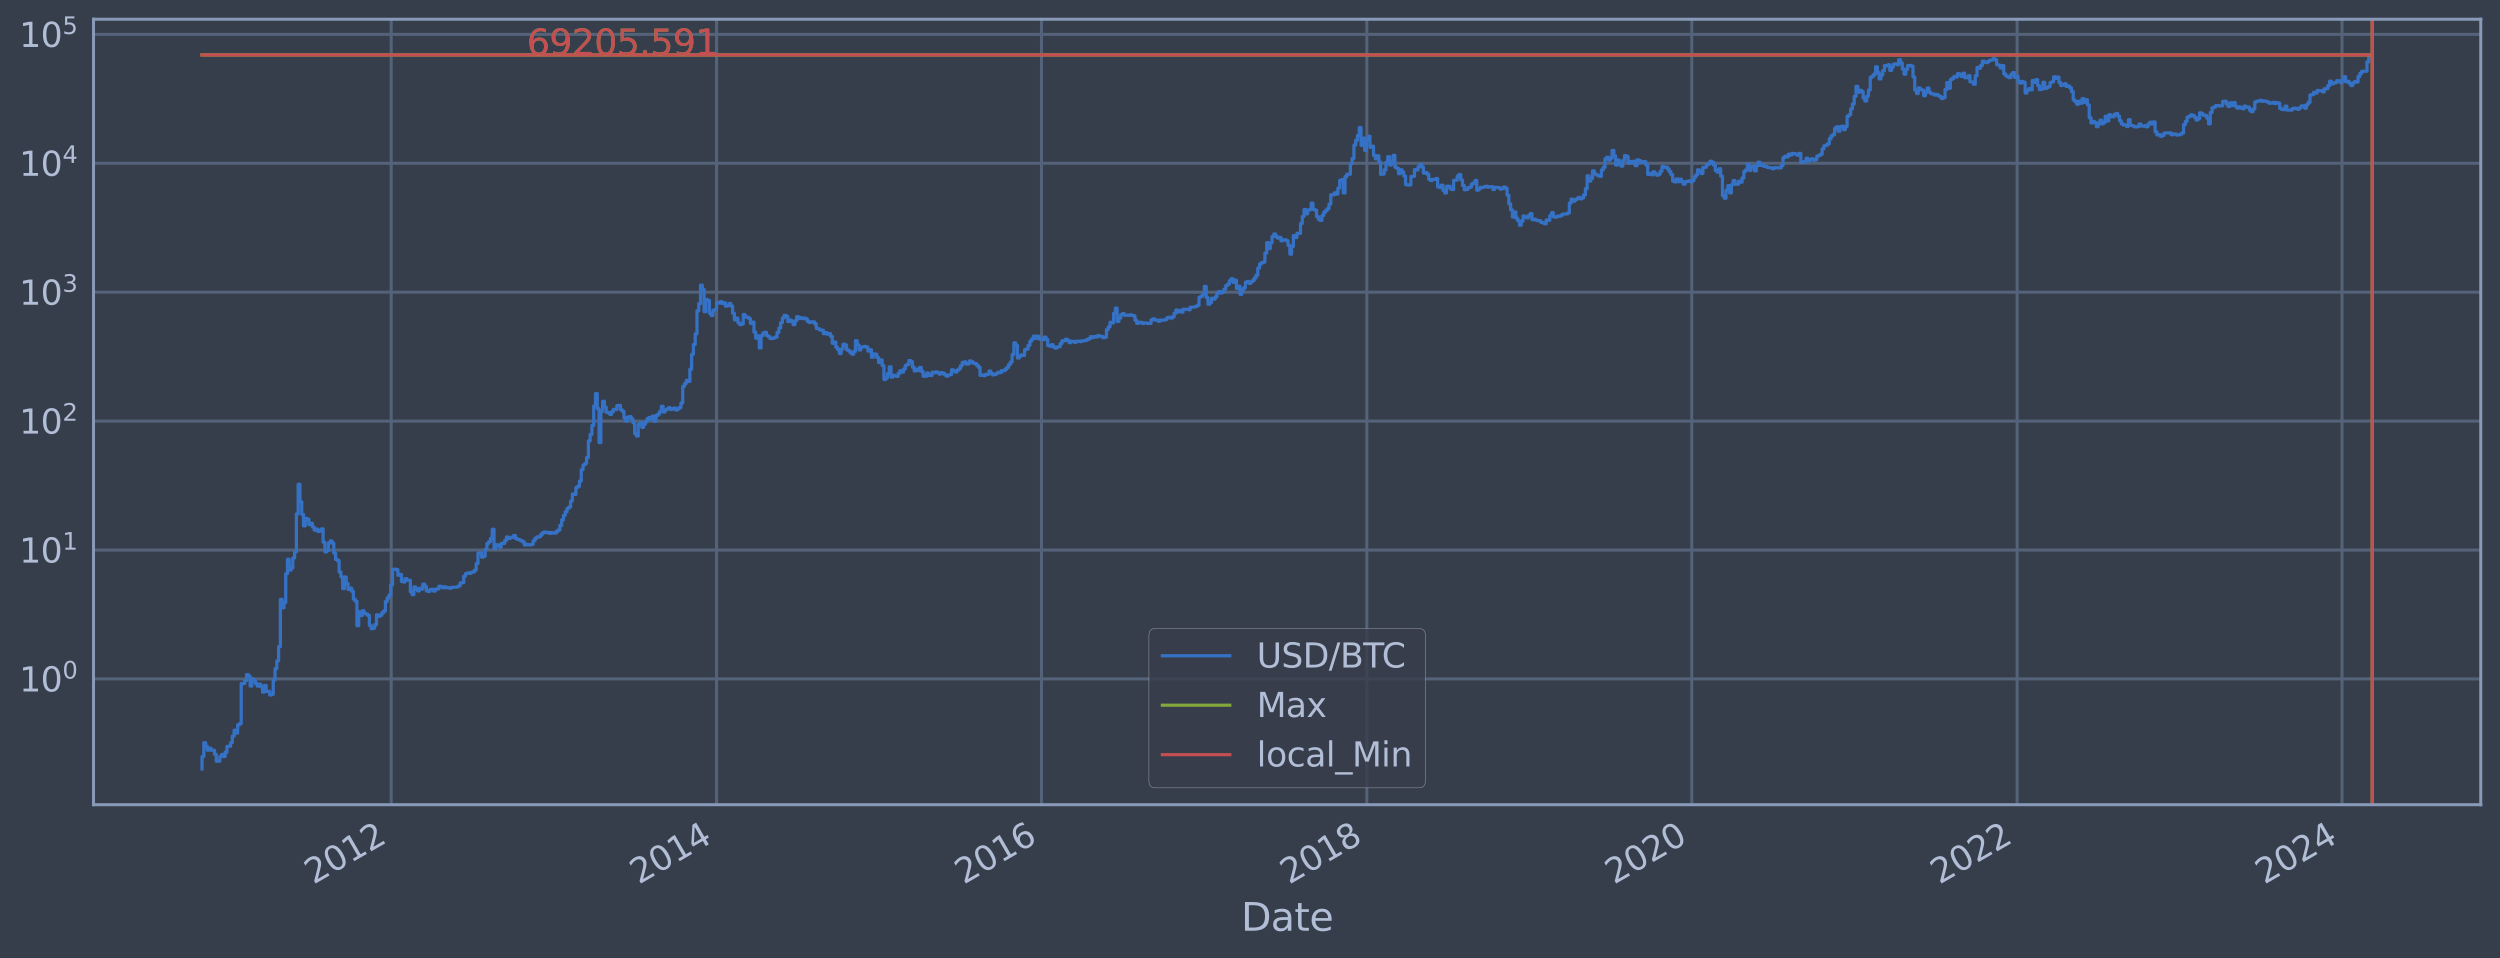 <?xml version="1.0" encoding="utf-8" standalone="no"?>
<!DOCTYPE svg PUBLIC "-//W3C//DTD SVG 1.1//EN"
  "http://www.w3.org/Graphics/SVG/1.1/DTD/svg11.dtd">
<svg xmlns:xlink="http://www.w3.org/1999/xlink" width="934.976pt" height="358.291pt" viewBox="0 0 934.976 358.291" xmlns="http://www.w3.org/2000/svg" version="1.1">
 <defs>
  <style type="text/css">*{stroke-linejoin: round; stroke-linecap: butt}</style>
 </defs>
 <g id="figure_1">
  <g id="patch_1">
   <path d="M 0 358.291 
L 934.976 358.291 
L 934.976 0 
L 0 0 
z
" style="fill: #373e4b"/>
  </g>
  <g id="axes_1">
   <g id="patch_2">
    <path d="M 34.976 300.96 
L 927.776 300.96 
L 927.776 7.2 
L 34.976 7.2 
z
" style="fill: #373e4b"/>
   </g>
   <g id="matplotlib.axis_1">
    <g id="xtick_1">
     <g id="line2d_1">
      <path d="M 146.303 300.96 
L 146.303 7.2 
" clip-path="url(#p7d1ba48211)" style="fill: none; stroke: #546379; stroke-width: 1.12; stroke-linecap: square"/>
     </g>
     <g id="line2d_2"/>
     <g id="text_1">
      <!-- 2012 -->
      <g style="fill: #b1bed6" transform="translate(117.222 330.885) rotate(-30) scale(0.126 -0.126)">
       <defs>
        <path id="DejaVuSans-32" d="M 1228 531 
L 3431 531 
L 3431 0 
L 469 0 
L 469 531 
Q 828 903 1448 1529 
Q 2069 2156 2228 2338 
Q 2531 2678 2651 2914 
Q 2772 3150 2772 3378 
Q 2772 3750 2511 3984 
Q 2250 4219 1831 4219 
Q 1534 4219 1204 4116 
Q 875 4013 500 3803 
L 500 4441 
Q 881 4594 1212 4672 
Q 1544 4750 1819 4750 
Q 2544 4750 2975 4387 
Q 3406 4025 3406 3419 
Q 3406 3131 3298 2873 
Q 3191 2616 2906 2266 
Q 2828 2175 2409 1742 
Q 1991 1309 1228 531 
z
" transform="scale(0.016)"/>
        <path id="DejaVuSans-30" d="M 2034 4250 
Q 1547 4250 1301 3770 
Q 1056 3291 1056 2328 
Q 1056 1369 1301 889 
Q 1547 409 2034 409 
Q 2525 409 2770 889 
Q 3016 1369 3016 2328 
Q 3016 3291 2770 3770 
Q 2525 4250 2034 4250 
z
M 2034 4750 
Q 2819 4750 3233 4129 
Q 3647 3509 3647 2328 
Q 3647 1150 3233 529 
Q 2819 -91 2034 -91 
Q 1250 -91 836 529 
Q 422 1150 422 2328 
Q 422 3509 836 4129 
Q 1250 4750 2034 4750 
z
" transform="scale(0.016)"/>
        <path id="DejaVuSans-31" d="M 794 531 
L 1825 531 
L 1825 4091 
L 703 3866 
L 703 4441 
L 1819 4666 
L 2450 4666 
L 2450 531 
L 3481 531 
L 3481 0 
L 794 0 
L 794 531 
z
" transform="scale(0.016)"/>
       </defs>
       <use xlink:href="#DejaVuSans-32"/>
       <use xlink:href="#DejaVuSans-30" x="63.623"/>
       <use xlink:href="#DejaVuSans-31" x="127.246"/>
       <use xlink:href="#DejaVuSans-32" x="190.869"/>
      </g>
     </g>
    </g>
    <g id="xtick_2">
     <g id="line2d_3">
      <path d="M 267.986 300.96 
L 267.986 7.2 
" clip-path="url(#p7d1ba48211)" style="fill: none; stroke: #546379; stroke-width: 1.12; stroke-linecap: square"/>
     </g>
     <g id="line2d_4"/>
     <g id="text_2">
      <!-- 2014 -->
      <g style="fill: #b1bed6" transform="translate(238.905 330.885) rotate(-30) scale(0.126 -0.126)">
       <defs>
        <path id="DejaVuSans-34" d="M 2419 4116 
L 825 1625 
L 2419 1625 
L 2419 4116 
z
M 2253 4666 
L 3047 4666 
L 3047 1625 
L 3713 1625 
L 3713 1100 
L 3047 1100 
L 3047 0 
L 2419 0 
L 2419 1100 
L 313 1100 
L 313 1709 
L 2253 4666 
z
" transform="scale(0.016)"/>
       </defs>
       <use xlink:href="#DejaVuSans-32"/>
       <use xlink:href="#DejaVuSans-30" x="63.623"/>
       <use xlink:href="#DejaVuSans-31" x="127.246"/>
       <use xlink:href="#DejaVuSans-34" x="190.869"/>
      </g>
     </g>
    </g>
    <g id="xtick_3">
     <g id="line2d_5">
      <path d="M 389.501 300.96 
L 389.501 7.2 
" clip-path="url(#p7d1ba48211)" style="fill: none; stroke: #546379; stroke-width: 1.12; stroke-linecap: square"/>
     </g>
     <g id="line2d_6"/>
     <g id="text_3">
      <!-- 2016 -->
      <g style="fill: #b1bed6" transform="translate(360.42 330.885) rotate(-30) scale(0.126 -0.126)">
       <defs>
        <path id="DejaVuSans-36" d="M 2113 2584 
Q 1688 2584 1439 2293 
Q 1191 2003 1191 1497 
Q 1191 994 1439 701 
Q 1688 409 2113 409 
Q 2538 409 2786 701 
Q 3034 994 3034 1497 
Q 3034 2003 2786 2293 
Q 2538 2584 2113 2584 
z
M 3366 4563 
L 3366 3988 
Q 3128 4100 2886 4159 
Q 2644 4219 2406 4219 
Q 1781 4219 1451 3797 
Q 1122 3375 1075 2522 
Q 1259 2794 1537 2939 
Q 1816 3084 2150 3084 
Q 2853 3084 3261 2657 
Q 3669 2231 3669 1497 
Q 3669 778 3244 343 
Q 2819 -91 2113 -91 
Q 1303 -91 875 529 
Q 447 1150 447 2328 
Q 447 3434 972 4092 
Q 1497 4750 2381 4750 
Q 2619 4750 2861 4703 
Q 3103 4656 3366 4563 
z
" transform="scale(0.016)"/>
       </defs>
       <use xlink:href="#DejaVuSans-32"/>
       <use xlink:href="#DejaVuSans-30" x="63.623"/>
       <use xlink:href="#DejaVuSans-31" x="127.246"/>
       <use xlink:href="#DejaVuSans-36" x="190.869"/>
      </g>
     </g>
    </g>
    <g id="xtick_4">
     <g id="line2d_7">
      <path d="M 511.184 300.96 
L 511.184 7.2 
" clip-path="url(#p7d1ba48211)" style="fill: none; stroke: #546379; stroke-width: 1.12; stroke-linecap: square"/>
     </g>
     <g id="line2d_8"/>
     <g id="text_4">
      <!-- 2018 -->
      <g style="fill: #b1bed6" transform="translate(482.103 330.885) rotate(-30) scale(0.126 -0.126)">
       <defs>
        <path id="DejaVuSans-38" d="M 2034 2216 
Q 1584 2216 1326 1975 
Q 1069 1734 1069 1313 
Q 1069 891 1326 650 
Q 1584 409 2034 409 
Q 2484 409 2743 651 
Q 3003 894 3003 1313 
Q 3003 1734 2745 1975 
Q 2488 2216 2034 2216 
z
M 1403 2484 
Q 997 2584 770 2862 
Q 544 3141 544 3541 
Q 544 4100 942 4425 
Q 1341 4750 2034 4750 
Q 2731 4750 3128 4425 
Q 3525 4100 3525 3541 
Q 3525 3141 3298 2862 
Q 3072 2584 2669 2484 
Q 3125 2378 3379 2068 
Q 3634 1759 3634 1313 
Q 3634 634 3220 271 
Q 2806 -91 2034 -91 
Q 1263 -91 848 271 
Q 434 634 434 1313 
Q 434 1759 690 2068 
Q 947 2378 1403 2484 
z
M 1172 3481 
Q 1172 3119 1398 2916 
Q 1625 2713 2034 2713 
Q 2441 2713 2670 2916 
Q 2900 3119 2900 3481 
Q 2900 3844 2670 4047 
Q 2441 4250 2034 4250 
Q 1625 4250 1398 4047 
Q 1172 3844 1172 3481 
z
" transform="scale(0.016)"/>
       </defs>
       <use xlink:href="#DejaVuSans-32"/>
       <use xlink:href="#DejaVuSans-30" x="63.623"/>
       <use xlink:href="#DejaVuSans-31" x="127.246"/>
       <use xlink:href="#DejaVuSans-38" x="190.869"/>
      </g>
     </g>
    </g>
    <g id="xtick_5">
     <g id="line2d_9">
      <path d="M 632.699 300.96 
L 632.699 7.2 
" clip-path="url(#p7d1ba48211)" style="fill: none; stroke: #546379; stroke-width: 1.12; stroke-linecap: square"/>
     </g>
     <g id="line2d_10"/>
     <g id="text_5">
      <!-- 2020 -->
      <g style="fill: #b1bed6" transform="translate(603.618 330.885) rotate(-30) scale(0.126 -0.126)">
       <use xlink:href="#DejaVuSans-32"/>
       <use xlink:href="#DejaVuSans-30" x="63.623"/>
       <use xlink:href="#DejaVuSans-32" x="127.246"/>
       <use xlink:href="#DejaVuSans-30" x="190.869"/>
      </g>
     </g>
    </g>
    <g id="xtick_6">
     <g id="line2d_11">
      <path d="M 754.382 300.96 
L 754.382 7.2 
" clip-path="url(#p7d1ba48211)" style="fill: none; stroke: #546379; stroke-width: 1.12; stroke-linecap: square"/>
     </g>
     <g id="line2d_12"/>
     <g id="text_6">
      <!-- 2022 -->
      <g style="fill: #b1bed6" transform="translate(725.301 330.885) rotate(-30) scale(0.126 -0.126)">
       <use xlink:href="#DejaVuSans-32"/>
       <use xlink:href="#DejaVuSans-30" x="63.623"/>
       <use xlink:href="#DejaVuSans-32" x="127.246"/>
       <use xlink:href="#DejaVuSans-32" x="190.869"/>
      </g>
     </g>
    </g>
    <g id="xtick_7">
     <g id="line2d_13">
      <path d="M 875.897 300.96 
L 875.897 7.2 
" clip-path="url(#p7d1ba48211)" style="fill: none; stroke: #546379; stroke-width: 1.12; stroke-linecap: square"/>
     </g>
     <g id="line2d_14"/>
     <g id="text_7">
      <!-- 2024 -->
      <g style="fill: #b1bed6" transform="translate(846.816 330.885) rotate(-30) scale(0.126 -0.126)">
       <use xlink:href="#DejaVuSans-32"/>
       <use xlink:href="#DejaVuSans-30" x="63.623"/>
       <use xlink:href="#DejaVuSans-32" x="127.246"/>
       <use xlink:href="#DejaVuSans-34" x="190.869"/>
      </g>
     </g>
    </g>
    <g id="text_8">
     <!-- Date -->
     <g style="fill: #b1bed6" transform="translate(464.167 348.096) scale(0.144 -0.144)">
      <defs>
       <path id="DejaVuSans-44" d="M 1259 4147 
L 1259 519 
L 2022 519 
Q 2988 519 3436 956 
Q 3884 1394 3884 2338 
Q 3884 3275 3436 3711 
Q 2988 4147 2022 4147 
L 1259 4147 
z
M 628 4666 
L 1925 4666 
Q 3281 4666 3915 4102 
Q 4550 3538 4550 2338 
Q 4550 1131 3912 565 
Q 3275 0 1925 0 
L 628 0 
L 628 4666 
z
" transform="scale(0.016)"/>
       <path id="DejaVuSans-61" d="M 2194 1759 
Q 1497 1759 1228 1600 
Q 959 1441 959 1056 
Q 959 750 1161 570 
Q 1363 391 1709 391 
Q 2188 391 2477 730 
Q 2766 1069 2766 1631 
L 2766 1759 
L 2194 1759 
z
M 3341 1997 
L 3341 0 
L 2766 0 
L 2766 531 
Q 2569 213 2275 61 
Q 1981 -91 1556 -91 
Q 1019 -91 701 211 
Q 384 513 384 1019 
Q 384 1609 779 1909 
Q 1175 2209 1959 2209 
L 2766 2209 
L 2766 2266 
Q 2766 2663 2505 2880 
Q 2244 3097 1772 3097 
Q 1472 3097 1187 3025 
Q 903 2953 641 2809 
L 641 3341 
Q 956 3463 1253 3523 
Q 1550 3584 1831 3584 
Q 2591 3584 2966 3190 
Q 3341 2797 3341 1997 
z
" transform="scale(0.016)"/>
       <path id="DejaVuSans-74" d="M 1172 4494 
L 1172 3500 
L 2356 3500 
L 2356 3053 
L 1172 3053 
L 1172 1153 
Q 1172 725 1289 603 
Q 1406 481 1766 481 
L 2356 481 
L 2356 0 
L 1766 0 
Q 1100 0 847 248 
Q 594 497 594 1153 
L 594 3053 
L 172 3053 
L 172 3500 
L 594 3500 
L 594 4494 
L 1172 4494 
z
" transform="scale(0.016)"/>
       <path id="DejaVuSans-65" d="M 3597 1894 
L 3597 1613 
L 953 1613 
Q 991 1019 1311 708 
Q 1631 397 2203 397 
Q 2534 397 2845 478 
Q 3156 559 3463 722 
L 3463 178 
Q 3153 47 2828 -22 
Q 2503 -91 2169 -91 
Q 1331 -91 842 396 
Q 353 884 353 1716 
Q 353 2575 817 3079 
Q 1281 3584 2069 3584 
Q 2775 3584 3186 3129 
Q 3597 2675 3597 1894 
z
M 3022 2063 
Q 3016 2534 2758 2815 
Q 2500 3097 2075 3097 
Q 1594 3097 1305 2825 
Q 1016 2553 972 2059 
L 3022 2063 
z
" transform="scale(0.016)"/>
      </defs>
      <use xlink:href="#DejaVuSans-44"/>
      <use xlink:href="#DejaVuSans-61" x="77.002"/>
      <use xlink:href="#DejaVuSans-74" x="138.281"/>
      <use xlink:href="#DejaVuSans-65" x="177.49"/>
     </g>
    </g>
   </g>
   <g id="matplotlib.axis_2">
    <g id="ytick_1">
     <g id="line2d_15">
      <path d="M 34.976 253.908 
L 927.776 253.908 
" clip-path="url(#p7d1ba48211)" style="fill: none; stroke: #546379; stroke-width: 1.12; stroke-linecap: square"/>
     </g>
     <g id="line2d_16"/>
     <g id="text_9">
      <!-- $\mathdefault{10^{0}}$ -->
      <g style="fill: #b1bed6" transform="translate(7.2 258.695) scale(0.126 -0.126)">
       <use xlink:href="#DejaVuSans-31" transform="translate(0 0.766)"/>
       <use xlink:href="#DejaVuSans-30" transform="translate(63.623 0.766)"/>
       <use xlink:href="#DejaVuSans-30" transform="translate(128.203 39.047) scale(0.7)"/>
      </g>
     </g>
    </g>
    <g id="ytick_2">
     <g id="line2d_17">
      <path d="M 34.976 205.696 
L 927.776 205.696 
" clip-path="url(#p7d1ba48211)" style="fill: none; stroke: #546379; stroke-width: 1.12; stroke-linecap: square"/>
     </g>
     <g id="line2d_18"/>
     <g id="text_10">
      <!-- $\mathdefault{10^{1}}$ -->
      <g style="fill: #b1bed6" transform="translate(7.2 210.483) scale(0.126 -0.126)">
       <use xlink:href="#DejaVuSans-31" transform="translate(0 0.684)"/>
       <use xlink:href="#DejaVuSans-30" transform="translate(63.623 0.684)"/>
       <use xlink:href="#DejaVuSans-31" transform="translate(128.203 38.966) scale(0.7)"/>
      </g>
     </g>
    </g>
    <g id="ytick_3">
     <g id="line2d_19">
      <path d="M 34.976 157.483 
L 927.776 157.483 
" clip-path="url(#p7d1ba48211)" style="fill: none; stroke: #546379; stroke-width: 1.12; stroke-linecap: square"/>
     </g>
     <g id="line2d_20"/>
     <g id="text_11">
      <!-- $\mathdefault{10^{2}}$ -->
      <g style="fill: #b1bed6" transform="translate(7.2 162.27) scale(0.126 -0.126)">
       <use xlink:href="#DejaVuSans-31" transform="translate(0 0.766)"/>
       <use xlink:href="#DejaVuSans-30" transform="translate(63.623 0.766)"/>
       <use xlink:href="#DejaVuSans-32" transform="translate(128.203 39.047) scale(0.7)"/>
      </g>
     </g>
    </g>
    <g id="ytick_4">
     <g id="line2d_21">
      <path d="M 34.976 109.271 
L 927.776 109.271 
" clip-path="url(#p7d1ba48211)" style="fill: none; stroke: #546379; stroke-width: 1.12; stroke-linecap: square"/>
     </g>
     <g id="line2d_22"/>
     <g id="text_12">
      <!-- $\mathdefault{10^{3}}$ -->
      <g style="fill: #b1bed6" transform="translate(7.2 114.058) scale(0.126 -0.126)">
       <defs>
        <path id="DejaVuSans-33" d="M 2597 2516 
Q 3050 2419 3304 2112 
Q 3559 1806 3559 1356 
Q 3559 666 3084 287 
Q 2609 -91 1734 -91 
Q 1441 -91 1130 -33 
Q 819 25 488 141 
L 488 750 
Q 750 597 1062 519 
Q 1375 441 1716 441 
Q 2309 441 2620 675 
Q 2931 909 2931 1356 
Q 2931 1769 2642 2001 
Q 2353 2234 1838 2234 
L 1294 2234 
L 1294 2753 
L 1863 2753 
Q 2328 2753 2575 2939 
Q 2822 3125 2822 3475 
Q 2822 3834 2567 4026 
Q 2313 4219 1838 4219 
Q 1578 4219 1281 4162 
Q 984 4106 628 3988 
L 628 4550 
Q 988 4650 1302 4700 
Q 1616 4750 1894 4750 
Q 2613 4750 3031 4423 
Q 3450 4097 3450 3541 
Q 3450 3153 3228 2886 
Q 3006 2619 2597 2516 
z
" transform="scale(0.016)"/>
       </defs>
       <use xlink:href="#DejaVuSans-31" transform="translate(0 0.766)"/>
       <use xlink:href="#DejaVuSans-30" transform="translate(63.623 0.766)"/>
       <use xlink:href="#DejaVuSans-33" transform="translate(128.203 39.047) scale(0.7)"/>
      </g>
     </g>
    </g>
    <g id="ytick_5">
     <g id="line2d_23">
      <path d="M 34.976 61.058 
L 927.776 61.058 
" clip-path="url(#p7d1ba48211)" style="fill: none; stroke: #546379; stroke-width: 1.12; stroke-linecap: square"/>
     </g>
     <g id="line2d_24"/>
     <g id="text_13">
      <!-- $\mathdefault{10^{4}}$ -->
      <g style="fill: #b1bed6" transform="translate(7.2 65.845) scale(0.126 -0.126)">
       <use xlink:href="#DejaVuSans-31" transform="translate(0 0.684)"/>
       <use xlink:href="#DejaVuSans-30" transform="translate(63.623 0.684)"/>
       <use xlink:href="#DejaVuSans-34" transform="translate(128.203 38.966) scale(0.7)"/>
      </g>
     </g>
    </g>
    <g id="ytick_6">
     <g id="line2d_25">
      <path d="M 34.976 12.846 
L 927.776 12.846 
" clip-path="url(#p7d1ba48211)" style="fill: none; stroke: #546379; stroke-width: 1.12; stroke-linecap: square"/>
     </g>
     <g id="line2d_26"/>
     <g id="text_14">
      <!-- $\mathdefault{10^{5}}$ -->
      <g style="fill: #b1bed6" transform="translate(7.2 17.633) scale(0.126 -0.126)">
       <defs>
        <path id="DejaVuSans-35" d="M 691 4666 
L 3169 4666 
L 3169 4134 
L 1269 4134 
L 1269 2991 
Q 1406 3038 1543 3061 
Q 1681 3084 1819 3084 
Q 2600 3084 3056 2656 
Q 3513 2228 3513 1497 
Q 3513 744 3044 326 
Q 2575 -91 1722 -91 
Q 1428 -91 1123 -41 
Q 819 9 494 109 
L 494 744 
Q 775 591 1075 516 
Q 1375 441 1709 441 
Q 2250 441 2565 725 
Q 2881 1009 2881 1497 
Q 2881 1984 2565 2268 
Q 2250 2553 1709 2553 
Q 1456 2553 1204 2497 
Q 953 2441 691 2322 
L 691 4666 
z
" transform="scale(0.016)"/>
       </defs>
       <use xlink:href="#DejaVuSans-31" transform="translate(0 0.684)"/>
       <use xlink:href="#DejaVuSans-30" transform="translate(63.623 0.684)"/>
       <use xlink:href="#DejaVuSans-35" transform="translate(128.203 38.966) scale(0.7)"/>
      </g>
     </g>
    </g>
    <g id="ytick_7">
     <g id="line2d_27"/>
    </g>
    <g id="ytick_8">
     <g id="line2d_28"/>
    </g>
    <g id="ytick_9">
     <g id="line2d_29"/>
    </g>
    <g id="ytick_10">
     <g id="line2d_30"/>
    </g>
    <g id="ytick_11">
     <g id="line2d_31"/>
    </g>
    <g id="ytick_12">
     <g id="line2d_32"/>
    </g>
    <g id="ytick_13">
     <g id="line2d_33"/>
    </g>
    <g id="ytick_14">
     <g id="line2d_34"/>
    </g>
    <g id="ytick_15">
     <g id="line2d_35"/>
    </g>
    <g id="ytick_16">
     <g id="line2d_36"/>
    </g>
    <g id="ytick_17">
     <g id="line2d_37"/>
    </g>
    <g id="ytick_18">
     <g id="line2d_38"/>
    </g>
    <g id="ytick_19">
     <g id="line2d_39"/>
    </g>
    <g id="ytick_20">
     <g id="line2d_40"/>
    </g>
    <g id="ytick_21">
     <g id="line2d_41"/>
    </g>
    <g id="ytick_22">
     <g id="line2d_42"/>
    </g>
    <g id="ytick_23">
     <g id="line2d_43"/>
    </g>
    <g id="ytick_24">
     <g id="line2d_44"/>
    </g>
    <g id="ytick_25">
     <g id="line2d_45"/>
    </g>
    <g id="ytick_26">
     <g id="line2d_46"/>
    </g>
    <g id="ytick_27">
     <g id="line2d_47"/>
    </g>
    <g id="ytick_28">
     <g id="line2d_48"/>
    </g>
    <g id="ytick_29">
     <g id="line2d_49"/>
    </g>
    <g id="ytick_30">
     <g id="line2d_50"/>
    </g>
    <g id="ytick_31">
     <g id="line2d_51"/>
    </g>
    <g id="ytick_32">
     <g id="line2d_52"/>
    </g>
    <g id="ytick_33">
     <g id="line2d_53"/>
    </g>
    <g id="ytick_34">
     <g id="line2d_54"/>
    </g>
    <g id="ytick_35">
     <g id="line2d_55"/>
    </g>
    <g id="ytick_36">
     <g id="line2d_56"/>
    </g>
    <g id="ytick_37">
     <g id="line2d_57"/>
    </g>
    <g id="ytick_38">
     <g id="line2d_58"/>
    </g>
    <g id="ytick_39">
     <g id="line2d_59"/>
    </g>
    <g id="ytick_40">
     <g id="line2d_60"/>
    </g>
    <g id="ytick_41">
     <g id="line2d_61"/>
    </g>
    <g id="ytick_42">
     <g id="line2d_62"/>
    </g>
    <g id="ytick_43">
     <g id="line2d_63"/>
    </g>
    <g id="ytick_44">
     <g id="line2d_64"/>
    </g>
    <g id="ytick_45">
     <g id="line2d_65"/>
    </g>
    <g id="ytick_46">
     <g id="line2d_66"/>
    </g>
    <g id="ytick_47">
     <g id="line2d_67"/>
    </g>
    <g id="ytick_48">
     <g id="line2d_68"/>
    </g>
    <g id="ytick_49">
     <g id="line2d_69"/>
    </g>
    <g id="ytick_50">
     <g id="line2d_70"/>
    </g>
    <g id="ytick_51">
     <g id="line2d_71"/>
    </g>
    <g id="ytick_52">
     <g id="line2d_72"/>
    </g>
    <g id="ytick_53">
     <g id="line2d_73"/>
    </g>
    <g id="ytick_54">
     <g id="line2d_74"/>
    </g>
   </g>
   <g id="line2d_75">
    <path d="M 75.558 287.607 
L 75.558 282.935 
L 76.224 282.935 
L 76.224 277.766 
L 76.889 277.766 
L 76.889 279.117 
L 77.555 279.117 
L 77.555 280.562 
L 78.221 280.562 
L 78.221 279.827 
L 78.887 279.827 
L 78.887 280.562 
L 80.219 280.562 
L 80.219 282.114 
L 80.885 282.114 
L 80.885 284.681 
L 82.216 284.681 
L 82.216 282.935 
L 82.882 282.935 
L 82.882 282.114 
L 83.548 282.114 
L 83.548 282.935 
L 84.214 282.935 
L 84.214 281.324 
L 84.88 281.324 
L 84.88 279.117 
L 86.211 279.117 
L 86.211 277.766 
L 86.877 277.766 
L 86.877 275.3 
L 87.543 275.3 
L 87.543 273.094 
L 88.209 273.094 
L 88.209 274.168 
L 88.875 274.168 
L 88.875 271.098 
L 89.54 271.098 
L 89.54 270.628 
L 90.206 270.628 
L 90.206 255.654 
L 91.538 255.654 
L 91.538 254.546 
L 92.204 254.546 
L 92.204 252.297 
L 92.87 252.297 
L 92.87 252.887 
L 93.535 252.887 
L 93.535 256.585 
L 94.201 256.585 
L 94.201 253.908 
L 94.867 253.908 
L 94.867 254.546 
L 95.533 254.546 
L 95.533 255.654 
L 96.199 255.654 
L 96.199 256.585 
L 96.865 256.585 
L 96.865 255.883 
L 97.531 255.883 
L 97.531 256.824 
L 98.196 256.824 
L 98.196 258.844 
L 98.862 258.844 
L 98.862 256.348 
L 99.528 256.348 
L 99.528 258.58 
L 100.86 258.58 
L 100.86 259.932 
L 101.526 259.932 
L 101.526 259.654 
L 102.191 259.654 
L 102.191 254.331 
L 102.857 254.331 
L 102.857 250.091 
L 103.523 250.091 
L 103.523 247.164 
L 104.189 247.164 
L 104.189 241.835 
L 104.855 241.835 
L 104.855 224.161 
L 105.521 224.161 
L 105.521 227.321 
L 106.186 227.321 
L 106.186 225.358 
L 106.852 225.358 
L 106.852 214.555 
L 107.518 214.555 
L 107.518 209.173 
L 108.184 209.173 
L 108.184 213.224 
L 108.85 213.224 
L 108.85 212.371 
L 109.516 212.371 
L 109.516 208.66 
L 110.181 208.66 
L 110.181 206.398 
L 110.847 206.398 
L 110.847 192.201 
L 111.513 192.201 
L 111.513 181.12 
L 112.179 181.12 
L 112.179 187.663 
L 112.845 187.663 
L 112.845 192.4 
L 113.511 192.4 
L 113.511 196.668 
L 114.177 196.668 
L 114.177 193.883 
L 114.842 193.883 
L 114.842 194.158 
L 115.508 194.158 
L 115.508 196.198 
L 116.174 196.198 
L 116.174 195.724 
L 116.84 195.724 
L 116.84 197.108 
L 117.506 197.108 
L 117.506 198.28 
L 118.172 198.28 
L 118.172 197.858 
L 118.837 197.858 
L 118.837 198.755 
L 119.503 198.755 
L 119.503 198.501 
L 120.169 198.501 
L 120.169 197.8 
L 120.835 197.8 
L 120.835 202.769 
L 121.501 202.769 
L 121.501 206.42 
L 122.167 206.42 
L 122.167 205.843 
L 122.832 205.843 
L 122.832 203.026 
L 123.498 203.026 
L 123.498 202.319 
L 124.164 202.319 
L 124.164 203.137 
L 124.83 203.137 
L 124.83 206.814 
L 125.496 206.814 
L 125.496 209.197 
L 126.162 209.197 
L 126.162 209.673 
L 126.827 209.673 
L 126.827 213.894 
L 127.493 213.894 
L 127.493 215.739 
L 128.159 215.739 
L 128.159 220.125 
L 128.825 220.125 
L 128.825 215.773 
L 129.491 215.773 
L 129.491 218.252 
L 130.157 218.252 
L 130.157 220.462 
L 130.823 220.462 
L 130.823 219.959 
L 131.488 219.959 
L 131.488 221.107 
L 132.154 221.107 
L 132.154 224.06 
L 132.82 224.06 
L 132.82 224.829 
L 133.486 224.829 
L 133.486 233.982 
L 134.152 233.982 
L 134.152 228.783 
L 134.818 228.783 
L 134.818 230.218 
L 135.483 230.218 
L 135.483 228.408 
L 136.149 228.408 
L 136.149 229.423 
L 136.815 229.423 
L 136.815 229.619 
L 137.481 229.619 
L 137.481 230.151 
L 138.147 230.151 
L 138.147 233.901 
L 138.813 233.901 
L 138.813 235.145 
L 139.478 235.145 
L 139.478 234.891 
L 140.144 234.891 
L 140.144 233.582 
L 140.81 233.582 
L 140.81 229.95 
L 141.476 229.95 
L 141.476 230.49 
L 142.142 230.49 
L 142.142 230.084 
L 142.808 230.084 
L 142.808 229.165 
L 143.473 229.165 
L 143.473 228.532 
L 144.139 228.532 
L 144.139 224.986 
L 144.805 224.986 
L 144.805 223.612 
L 145.471 223.612 
L 145.471 222.555 
L 146.137 222.555 
L 146.137 218.714 
L 146.803 218.714 
L 146.803 212.985 
L 147.469 212.985 
L 147.469 212.867 
L 148.134 212.867 
L 148.134 213.045 
L 148.8 213.045 
L 148.8 215.139 
L 149.466 215.139 
L 149.466 214.812 
L 150.132 214.812 
L 150.132 217.466 
L 150.798 217.466 
L 150.798 217.65 
L 151.464 217.65 
L 151.464 216.426 
L 152.129 216.426 
L 152.129 216.957 
L 153.461 217.029 
L 153.461 221.327 
L 154.127 221.327 
L 154.127 222.415 
L 154.793 222.415 
L 154.793 219.509 
L 155.459 219.509 
L 155.459 220.293 
L 156.124 220.293 
L 156.124 221.02 
L 156.79 221.02 
L 156.79 220.001 
L 157.456 220.001 
L 157.456 220.293 
L 158.122 220.293 
L 158.122 218.443 
L 158.788 218.443 
L 158.788 219.267 
L 159.454 219.267 
L 159.454 221.02 
L 160.119 221.02 
L 160.119 221.195 
L 160.785 221.195 
L 160.785 220.462 
L 162.117 220.377 
L 162.117 221.064 
L 162.783 221.064 
L 162.783 220.335 
L 164.115 220.251 
L 164.115 219.227 
L 164.78 219.227 
L 164.78 219.428 
L 165.446 219.428 
L 165.446 219.836 
L 166.112 219.836 
L 166.112 219.469 
L 166.778 219.469 
L 166.778 219.794 
L 168.11 219.794 
L 168.11 220.001 
L 168.775 220.001 
L 168.775 219.672 
L 170.773 219.59 
L 170.773 219.469 
L 171.439 219.469 
L 171.439 219.108 
L 172.105 219.108 
L 172.105 217.986 
L 173.436 217.911 
L 173.436 215.47 
L 174.102 215.47 
L 174.102 214.523 
L 174.768 214.523 
L 174.768 214.269 
L 175.434 214.269 
L 175.434 214.459 
L 176.1 214.459 
L 176.1 214.05 
L 176.765 214.05 
L 176.765 213.894 
L 177.431 213.894 
L 177.431 213.224 
L 178.097 213.224 
L 178.097 210.764 
L 178.763 210.764 
L 178.763 206.836 
L 179.429 206.836 
L 179.429 206.704 
L 180.095 206.704 
L 180.095 208.372 
L 180.761 208.372 
L 180.761 208.018 
L 181.426 208.018 
L 181.426 205.446 
L 182.092 205.446 
L 182.092 203.267 
L 182.758 203.267 
L 182.758 202.588 
L 183.424 202.588 
L 183.424 201.361 
L 184.09 201.361 
L 184.09 197.945 
L 184.756 197.945 
L 184.756 205.158 
L 185.421 205.158 
L 185.421 203.719 
L 186.087 203.719 
L 186.087 203.872 
L 186.753 203.872 
L 186.753 204.634 
L 187.419 204.634 
L 187.419 203.192 
L 188.751 203.248 
L 188.751 202.159 
L 189.416 202.159 
L 189.416 200.807 
L 190.082 200.807 
L 190.082 201.395 
L 190.748 201.395 
L 190.748 201.09 
L 191.414 201.09 
L 191.414 200.89 
L 192.08 200.89 
L 192.08 200.251 
L 192.746 200.251 
L 192.746 201.361 
L 193.411 201.361 
L 193.411 201.704 
L 194.077 201.704 
L 194.077 201.913 
L 194.743 201.913 
L 194.743 202.23 
L 195.409 202.23 
L 195.409 202.66 
L 196.075 202.66 
L 196.075 203.834 
L 196.741 203.834 
L 196.741 203.586 
L 197.407 203.586 
L 197.407 203.757 
L 198.738 203.795 
L 198.738 203.567 
L 199.404 203.567 
L 199.404 202.195 
L 200.07 202.195 
L 200.07 201.327 
L 200.736 201.327 
L 200.736 200.823 
L 202.067 200.757 
L 202.067 200.058 
L 202.733 200.058 
L 202.733 199.335 
L 203.399 199.335 
L 203.399 198.952 
L 204.065 198.952 
L 204.065 199.211 
L 205.397 199.104 
L 205.397 199.49 
L 206.062 199.49 
L 206.062 199.181 
L 206.728 199.181 
L 206.728 199.381 
L 208.06 199.35 
L 208.06 198.665 
L 208.726 198.665 
L 208.726 198.192 
L 209.392 198.192 
L 209.392 196.479 
L 210.057 196.479 
L 210.057 194.426 
L 210.723 194.426 
L 210.723 192.769 
L 211.389 192.769 
L 211.389 191.414 
L 212.055 191.414 
L 212.055 190.161 
L 212.721 190.161 
L 212.721 189.639 
L 213.387 189.639 
L 213.387 187.391 
L 214.053 187.391 
L 214.053 184.744 
L 214.718 184.744 
L 214.718 184.914 
L 215.384 184.914 
L 215.384 182.333 
L 216.05 182.333 
L 216.05 181.871 
L 216.716 181.871 
L 216.716 179.918 
L 217.382 179.918 
L 217.382 175.647 
L 218.048 175.647 
L 218.048 173.925 
L 218.713 173.925 
L 218.713 173.355 
L 219.379 173.355 
L 219.379 171.127 
L 220.045 171.127 
L 220.045 164.877 
L 220.711 164.877 
L 220.711 162.474 
L 221.377 162.474 
L 221.377 159.116 
L 222.043 159.116 
L 222.043 151.829 
L 222.708 151.829 
L 222.708 147.215 
L 223.374 147.215 
L 223.374 152.828 
L 224.04 152.828 
L 224.04 165.528 
L 224.706 165.528 
L 224.706 153.855 
L 225.372 153.855 
L 225.372 150.067 
L 226.038 150.067 
L 226.038 152.233 
L 226.703 152.233 
L 226.703 154.196 
L 227.369 154.196 
L 227.369 154.379 
L 228.035 154.379 
L 228.035 154.982 
L 228.701 154.982 
L 228.701 154.019 
L 229.367 154.019 
L 229.367 153.094 
L 230.699 153.2 
L 230.699 151.672 
L 232.03 151.622 
L 232.03 153.248 
L 232.696 153.248 
L 232.696 153.846 
L 233.362 153.846 
L 233.362 156.243 
L 234.028 156.243 
L 234.028 157.487 
L 234.694 157.487 
L 234.694 155.99 
L 235.359 155.99 
L 235.359 155.804 
L 236.025 155.804 
L 236.025 156.662 
L 236.691 156.662 
L 236.691 158.067 
L 237.357 158.067 
L 237.357 162.145 
L 238.023 162.145 
L 238.023 163.095 
L 238.689 163.095 
L 238.689 158.781 
L 239.354 158.781 
L 239.354 158.11 
L 240.02 158.11 
L 240.02 159.832 
L 240.686 159.832 
L 240.686 158.665 
L 241.352 158.665 
L 241.352 157.757 
L 242.018 157.757 
L 242.018 156.537 
L 242.684 156.537 
L 242.684 156.121 
L 243.349 156.121 
L 243.349 156.905 
L 244.015 156.905 
L 244.015 155.612 
L 244.681 155.612 
L 244.681 157.544 
L 245.347 157.544 
L 245.347 155.406 
L 246.013 155.406 
L 246.013 154.872 
L 246.679 154.872 
L 246.679 153.929 
L 247.345 153.929 
L 247.345 151.975 
L 248.01 151.975 
L 248.01 154.087 
L 248.676 154.087 
L 248.676 153.316 
L 249.342 153.316 
L 249.342 152.971 
L 250.008 152.971 
L 250.008 152.459 
L 250.674 152.459 
L 250.674 153.16 
L 251.34 153.16 
L 251.34 152.87 
L 252.005 152.87 
L 252.005 152.602 
L 252.671 152.602 
L 252.671 153.33 
L 253.337 153.33 
L 253.337 152.959 
L 254.003 152.959 
L 254.003 152.381 
L 254.669 152.381 
L 254.669 150.71 
L 255.335 150.71 
L 255.335 144.476 
L 256 144.476 
L 256 143.464 
L 256.666 143.464 
L 256.666 142.259 
L 257.332 142.259 
L 257.332 142.658 
L 257.998 142.658 
L 257.998 138.082 
L 258.664 138.082 
L 258.664 132.484 
L 259.33 132.484 
L 259.33 128.826 
L 259.995 128.826 
L 259.995 124.858 
L 260.661 124.858 
L 260.661 116.243 
L 261.327 116.243 
L 261.327 113.565 
L 261.993 113.565 
L 261.993 106.638 
L 262.659 106.638 
L 262.659 108.245 
L 263.325 108.245 
L 263.325 116.563 
L 263.991 116.563 
L 263.991 112.022 
L 264.656 112.022 
L 264.656 112.356 
L 265.322 112.356 
L 265.322 117.183 
L 265.988 117.183 
L 265.988 117.971 
L 266.654 117.971 
L 266.654 116.034 
L 267.32 116.034 
L 267.32 115.803 
L 267.986 115.803 
L 267.986 113.204 
L 268.651 113.204 
L 268.651 113.342 
L 269.317 113.342 
L 269.317 112.821 
L 269.983 112.821 
L 269.983 113.499 
L 270.649 113.499 
L 270.649 113.227 
L 271.315 113.227 
L 271.315 114.472 
L 271.981 114.472 
L 271.981 114.323 
L 272.646 114.323 
L 272.646 113.501 
L 273.312 113.501 
L 273.312 114.446 
L 273.978 114.446 
L 273.978 117.12 
L 274.644 117.12 
L 274.644 119.62 
L 275.31 119.62 
L 275.31 118.946 
L 275.976 118.946 
L 275.976 120.694 
L 276.641 120.694 
L 276.641 121.429 
L 277.307 121.429 
L 277.307 121.133 
L 277.973 121.133 
L 277.973 117.634 
L 278.639 117.634 
L 278.639 118.618 
L 279.971 118.582 
L 279.971 119.121 
L 280.637 119.121 
L 280.637 120.935 
L 281.302 120.935 
L 281.302 120.468 
L 281.968 120.468 
L 281.968 124.207 
L 282.634 124.207 
L 282.634 126.503 
L 283.3 126.503 
L 283.3 125.621 
L 283.966 125.621 
L 283.966 130.145 
L 284.632 130.145 
L 284.632 125.546 
L 285.297 125.546 
L 285.297 124.547 
L 285.963 124.547 
L 285.963 124.27 
L 286.629 124.27 
L 286.629 125.463 
L 287.295 125.463 
L 287.295 125.896 
L 287.961 125.896 
L 287.961 126.616 
L 289.292 126.575 
L 289.292 126.344 
L 289.958 126.344 
L 289.958 126.031 
L 290.624 126.031 
L 290.624 124.288 
L 291.29 124.288 
L 291.29 122.647 
L 291.956 122.647 
L 291.956 120.64 
L 292.622 120.64 
L 292.622 118.921 
L 293.287 118.921 
L 293.287 117.924 
L 293.953 117.924 
L 293.953 118.329 
L 294.619 118.329 
L 294.619 120.263 
L 295.285 120.263 
L 295.285 119.689 
L 295.951 119.689 
L 295.951 120.284 
L 296.617 120.284 
L 296.617 121.383 
L 297.283 121.383 
L 297.283 119.967 
L 297.948 119.967 
L 297.948 118.441 
L 298.614 118.441 
L 298.614 119.134 
L 299.28 119.134 
L 299.28 118.812 
L 299.946 118.812 
L 299.946 119.143 
L 300.612 119.143 
L 300.612 118.945 
L 301.278 118.945 
L 301.278 119.265 
L 301.943 119.265 
L 301.943 120.188 
L 302.609 120.188 
L 302.609 120.603 
L 303.275 120.603 
L 303.275 120.372 
L 304.607 120.355 
L 304.607 121.077 
L 305.273 121.077 
L 305.273 122.807 
L 305.938 122.807 
L 305.938 123.01 
L 306.604 123.01 
L 306.604 123.45 
L 307.936 123.509 
L 307.936 124.798 
L 308.602 124.798 
L 308.602 124.383 
L 309.268 124.383 
L 309.268 124.931 
L 309.933 124.931 
L 309.933 124.774 
L 310.599 124.774 
L 310.599 125.809 
L 311.265 125.809 
L 311.265 128.396 
L 311.931 128.396 
L 311.931 127.93 
L 312.597 127.93 
L 312.597 129.871 
L 313.263 129.871 
L 313.263 130.726 
L 313.929 130.726 
L 313.929 132.228 
L 314.594 132.228 
L 314.594 130.549 
L 315.26 130.549 
L 315.26 128.728 
L 315.926 128.728 
L 315.926 129.016 
L 316.592 129.016 
L 316.592 130.826 
L 317.258 130.826 
L 317.258 131.198 
L 317.924 131.198 
L 317.924 131.996 
L 318.589 131.996 
L 318.589 132.47 
L 319.255 132.47 
L 319.255 131.436 
L 319.921 131.436 
L 319.921 127.425 
L 320.587 127.425 
L 320.587 128.993 
L 321.253 128.993 
L 321.253 130.869 
L 321.919 130.869 
L 321.919 129.831 
L 322.584 129.831 
L 322.584 129.697 
L 323.25 129.697 
L 323.25 129.551 
L 323.916 129.551 
L 323.916 129.805 
L 324.582 129.805 
L 324.582 131.325 
L 325.248 131.325 
L 325.248 130.791 
L 325.914 130.791 
L 325.914 133.641 
L 326.579 133.641 
L 326.579 132.359 
L 327.245 132.359 
L 327.245 132.488 
L 327.911 132.488 
L 327.911 133.726 
L 328.577 133.726 
L 328.577 135.547 
L 329.243 135.547 
L 329.243 134.621 
L 329.909 134.621 
L 329.909 136.711 
L 330.575 136.711 
L 330.575 141.927 
L 331.24 141.927 
L 331.24 141.357 
L 331.906 141.357 
L 331.906 139.708 
L 332.572 139.708 
L 332.572 137.195 
L 333.238 137.195 
L 333.238 141.046 
L 333.904 141.046 
L 333.904 140.345 
L 334.57 140.345 
L 334.57 140.603 
L 335.235 140.603 
L 335.235 140.753 
L 335.901 140.753 
L 335.901 139.638 
L 336.567 139.638 
L 336.567 138.654 
L 337.233 138.654 
L 337.233 139.157 
L 337.899 139.157 
L 337.899 138.006 
L 338.565 138.006 
L 338.565 136.681 
L 339.23 136.681 
L 339.23 136.302 
L 339.896 136.302 
L 339.896 134.839 
L 340.562 134.839 
L 340.562 135.242 
L 341.228 135.242 
L 341.228 137.308 
L 341.894 137.308 
L 341.894 138.72 
L 342.56 138.72 
L 342.56 138.051 
L 343.225 138.051 
L 343.225 138.593 
L 343.891 138.593 
L 343.891 137.434 
L 344.557 137.434 
L 344.557 138.892 
L 345.223 138.892 
L 345.223 140.69 
L 346.555 140.724 
L 346.555 139.517 
L 347.221 139.517 
L 347.221 140.384 
L 348.552 140.446 
L 348.552 139.198 
L 349.218 139.198 
L 349.218 139.401 
L 349.884 139.401 
L 349.884 139.069 
L 350.55 139.069 
L 350.55 139.383 
L 351.216 139.383 
L 351.216 139.916 
L 351.881 139.916 
L 351.881 139.349 
L 352.547 139.349 
L 352.547 139.565 
L 353.213 139.565 
L 353.213 140.195 
L 353.879 140.195 
L 353.879 140.702 
L 354.545 140.702 
L 354.545 140.257 
L 355.211 140.257 
L 355.211 140.08 
L 355.876 140.08 
L 355.876 138.299 
L 356.542 138.299 
L 356.542 138.742 
L 357.208 138.742 
L 357.208 139.135 
L 357.874 139.135 
L 357.874 138.418 
L 358.54 138.418 
L 358.54 137.909 
L 359.206 137.909 
L 359.206 136.8 
L 359.871 136.8 
L 359.871 135.56 
L 360.537 135.56 
L 360.537 135.34 
L 361.203 135.34 
L 361.203 136.17 
L 362.535 136.077 
L 362.535 134.987 
L 363.201 134.987 
L 363.201 135.302 
L 363.867 135.302 
L 363.867 135.841 
L 364.532 135.841 
L 364.532 135.975 
L 365.198 135.975 
L 365.198 136.61 
L 365.864 136.61 
L 365.864 137.361 
L 366.53 137.361 
L 366.53 140.387 
L 367.196 140.387 
L 367.196 140.213 
L 367.862 140.213 
L 367.862 140.493 
L 368.527 140.493 
L 368.527 140.021 
L 369.859 139.977 
L 369.859 138.788 
L 370.525 138.788 
L 370.525 139.617 
L 371.191 139.617 
L 371.191 140.196 
L 371.857 140.196 
L 371.857 140.029 
L 372.522 140.029 
L 372.522 139.682 
L 373.188 139.682 
L 373.188 139.227 
L 373.854 139.227 
L 373.854 139.348 
L 374.52 139.348 
L 374.52 138.567 
L 375.852 138.659 
L 375.852 138.092 
L 376.517 138.092 
L 376.517 137.393 
L 377.183 137.393 
L 377.183 136.351 
L 377.849 136.351 
L 377.849 135.43 
L 378.515 135.43 
L 378.515 132.601 
L 379.181 132.601 
L 379.181 128.222 
L 379.847 128.222 
L 379.847 129.147 
L 380.513 129.147 
L 380.513 133.862 
L 381.178 133.862 
L 381.178 133.196 
L 381.844 133.196 
L 381.844 132.746 
L 382.51 132.746 
L 382.51 132.902 
L 383.176 132.902 
L 383.176 130.779 
L 383.842 130.779 
L 383.842 130.513 
L 384.508 130.513 
L 384.508 129.151 
L 385.173 129.151 
L 385.173 127.61 
L 385.839 127.61 
L 385.839 126.778 
L 386.505 126.778 
L 386.505 125.686 
L 387.171 125.686 
L 387.171 126.539 
L 387.837 126.539 
L 387.837 125.736 
L 388.503 125.736 
L 388.503 126.785 
L 389.834 126.808 
L 389.834 126.978 
L 390.5 126.978 
L 390.5 126.063 
L 391.166 126.063 
L 391.166 126.964 
L 391.832 126.964 
L 391.832 129.23 
L 392.498 129.23 
L 392.498 129.448 
L 393.163 129.448 
L 393.163 128.897 
L 393.829 128.897 
L 393.829 129.718 
L 394.495 129.718 
L 394.495 130.176 
L 395.161 130.176 
L 395.161 129.808 
L 395.827 129.808 
L 395.827 129.64 
L 396.493 129.64 
L 396.493 128.498 
L 397.159 128.498 
L 397.159 127.436 
L 398.49 127.472 
L 398.49 126.865 
L 399.156 126.865 
L 399.156 127.31 
L 399.822 127.31 
L 399.822 128.161 
L 400.488 128.161 
L 400.488 127.635 
L 401.819 127.686 
L 401.819 128.044 
L 402.485 128.044 
L 402.485 127.615 
L 403.817 127.587 
L 403.817 127.749 
L 404.483 127.749 
L 404.483 127.509 
L 405.814 127.437 
L 405.814 127.304 
L 406.48 127.304 
L 406.48 126.969 
L 407.146 126.969 
L 407.146 126.654 
L 407.812 126.654 
L 407.812 125.901 
L 408.478 125.901 
L 408.478 126.21 
L 409.144 126.21 
L 409.144 125.851 
L 409.809 125.851 
L 409.809 126.019 
L 410.475 126.019 
L 410.475 125.5 
L 411.141 125.5 
L 411.141 125.721 
L 411.807 125.721 
L 411.807 125.847 
L 412.473 125.847 
L 412.473 126.308 
L 413.139 126.308 
L 413.139 126.051 
L 413.805 126.051 
L 413.805 123.316 
L 414.47 123.316 
L 414.47 122.25 
L 415.136 122.25 
L 415.136 120.542 
L 415.802 120.542 
L 415.802 120.75 
L 416.468 120.75 
L 416.468 117.187 
L 417.134 117.187 
L 417.134 115.24 
L 417.8 115.24 
L 417.8 120.219 
L 418.465 120.219 
L 418.465 118.939 
L 419.131 118.939 
L 419.131 117.72 
L 419.797 117.72 
L 419.797 117.285 
L 420.463 117.285 
L 420.463 117.876 
L 422.46 117.929 
L 422.46 117.734 
L 423.126 117.734 
L 423.126 117.924 
L 423.792 117.924 
L 423.792 118.113 
L 424.458 118.113 
L 424.458 119.773 
L 425.124 119.773 
L 425.124 120.941 
L 425.79 120.941 
L 425.79 120.497 
L 427.121 120.556 
L 427.121 121.007 
L 427.787 121.007 
L 427.787 120.776 
L 429.119 120.83 
L 429.119 120.985 
L 430.451 120.967 
L 430.451 119.684 
L 431.116 119.684 
L 431.116 119.224 
L 431.782 119.224 
L 431.782 119.655 
L 433.114 119.713 
L 433.114 120.174 
L 433.78 120.174 
L 433.78 119.731 
L 435.777 119.717 
L 435.777 119.468 
L 436.443 119.468 
L 436.443 118.774 
L 437.109 118.774 
L 437.109 118.649 
L 437.775 118.649 
L 437.775 118.982 
L 438.441 118.982 
L 438.441 118.487 
L 439.106 118.487 
L 439.106 117.165 
L 439.772 117.165 
L 439.772 115.958 
L 440.438 115.958 
L 440.438 116.635 
L 441.104 116.635 
L 441.104 116.105 
L 441.77 116.105 
L 441.77 116.727 
L 442.436 116.727 
L 442.436 115.665 
L 444.433 115.658 
L 444.433 115.86 
L 445.099 115.86 
L 445.099 114.935 
L 446.431 114.839 
L 446.431 114.792 
L 447.097 114.792 
L 447.097 114.584 
L 447.762 114.584 
L 447.762 114.179 
L 448.428 114.179 
L 448.428 111.155 
L 449.094 111.155 
L 449.094 110.782 
L 449.76 110.782 
L 449.76 110.02 
L 450.426 110.02 
L 450.426 107.101 
L 451.092 107.101 
L 451.092 111.234 
L 451.757 111.234 
L 451.757 113.799 
L 452.423 113.799 
L 452.423 113.158 
L 453.089 113.158 
L 453.089 111.578 
L 453.755 111.578 
L 453.755 111.862 
L 454.421 111.862 
L 454.421 111.048 
L 455.087 111.048 
L 455.087 109.621 
L 455.752 109.621 
L 455.752 109.04 
L 456.418 109.04 
L 456.418 109.58 
L 457.084 109.58 
L 457.084 109.245 
L 457.75 109.245 
L 457.75 108.158 
L 458.416 108.158 
L 458.416 106.804 
L 459.082 106.804 
L 459.082 106.337 
L 459.747 106.337 
L 459.747 105.022 
L 460.413 105.022 
L 460.413 104.249 
L 461.079 104.249 
L 461.079 105.592 
L 461.745 105.592 
L 461.745 104.754 
L 462.411 104.754 
L 462.411 107.887 
L 463.077 107.887 
L 463.077 107.029 
L 463.743 107.029 
L 463.743 110.086 
L 464.408 110.086 
L 464.408 108.454 
L 465.074 108.454 
L 465.074 107.659 
L 465.74 107.659 
L 465.74 105.563 
L 466.406 105.563 
L 466.406 105.279 
L 467.072 105.279 
L 467.072 105.977 
L 467.738 105.977 
L 467.738 105.432 
L 468.403 105.432 
L 468.403 104.881 
L 469.069 104.881 
L 469.069 103.971 
L 469.735 103.971 
L 469.735 102.913 
L 470.401 102.913 
L 470.401 100.267 
L 471.067 100.267 
L 471.067 98.771 
L 471.733 98.771 
L 471.733 98.248 
L 472.398 98.248 
L 472.398 98.05 
L 473.064 98.05 
L 473.064 94.665 
L 473.73 94.665 
L 473.73 90.753 
L 474.396 90.753 
L 474.396 92.978 
L 475.062 92.978 
L 475.062 90.853 
L 475.728 90.853 
L 475.728 88.48 
L 476.393 88.48 
L 476.393 87.525 
L 477.059 87.525 
L 477.059 88.427 
L 477.725 88.427 
L 477.725 89.025 
L 478.391 89.025 
L 478.391 88.796 
L 479.057 88.796 
L 479.057 90.068 
L 479.723 90.068 
L 479.723 89.739 
L 481.054 89.671 
L 481.054 90.061 
L 481.72 90.061 
L 481.72 91.732 
L 482.386 91.732 
L 482.386 95.049 
L 483.052 95.049 
L 483.052 92.15 
L 483.718 92.15 
L 483.718 88.102 
L 484.384 88.102 
L 484.384 88.813 
L 485.049 88.813 
L 485.049 87.247 
L 486.381 87.294 
L 486.381 83.593 
L 487.047 83.593 
L 487.047 80.944 
L 487.713 80.944 
L 487.713 78.364 
L 488.379 78.364 
L 488.379 79.96 
L 489.044 79.96 
L 489.044 78.575 
L 489.71 78.575 
L 489.71 78.359 
L 490.376 78.359 
L 490.376 75.959 
L 491.042 75.959 
L 491.042 78.32 
L 491.708 78.32 
L 491.708 78.58 
L 492.374 78.58 
L 492.374 80.961 
L 493.039 80.961 
L 493.039 81.998 
L 493.705 81.998 
L 493.705 82.444 
L 494.371 82.444 
L 494.371 80.603 
L 495.037 80.603 
L 495.037 79.401 
L 495.703 79.401 
L 495.703 78.689 
L 496.369 78.689 
L 496.369 78.061 
L 497.035 78.061 
L 497.035 76.33 
L 497.7 76.33 
L 497.7 72.858 
L 499.032 72.838 
L 499.032 72.104 
L 499.698 72.104 
L 499.698 72.573 
L 500.364 72.573 
L 500.364 70.35 
L 501.03 70.35 
L 501.03 67.459 
L 501.695 67.459 
L 501.695 67.17 
L 502.361 67.17 
L 502.361 72.141 
L 503.027 72.141 
L 503.027 66.077 
L 503.693 66.077 
L 503.693 65.104 
L 505.025 65.181 
L 505.025 61.228 
L 505.69 61.228 
L 505.69 59.229 
L 506.356 59.229 
L 506.356 54.248 
L 507.022 54.248 
L 507.022 52.472 
L 507.688 52.472 
L 507.688 50.689 
L 508.354 50.689 
L 508.354 47.716 
L 509.02 47.716 
L 509.02 54.35 
L 509.685 54.35 
L 509.685 51.643 
L 510.351 51.643 
L 510.351 56.198 
L 511.017 56.198 
L 511.017 52.514 
L 511.683 52.514 
L 511.683 50.966 
L 512.349 50.966 
L 512.349 55.11 
L 513.015 55.11 
L 513.015 54.691 
L 513.681 54.691 
L 513.681 58.12 
L 514.346 58.12 
L 514.346 59.386 
L 515.012 59.386 
L 515.012 58.257 
L 515.678 58.257 
L 515.678 60.635 
L 516.344 60.635 
L 516.344 65.208 
L 517.676 65.099 
L 517.676 63.508 
L 518.341 63.508 
L 518.341 60.687 
L 519.007 60.687 
L 519.007 58.599 
L 519.673 58.599 
L 519.673 61.696 
L 520.339 61.696 
L 520.339 60.374 
L 521.005 60.374 
L 521.005 58.101 
L 521.671 58.101 
L 521.671 62.522 
L 522.336 62.522 
L 522.336 62.964 
L 523.002 62.964 
L 523.002 64.965 
L 523.668 64.965 
L 523.668 63.475 
L 524.334 63.475 
L 524.334 64.378 
L 525 64.378 
L 525 65.86 
L 525.666 65.86 
L 525.666 69.049 
L 526.331 69.049 
L 526.331 69.174 
L 527.663 69.181 
L 527.663 66.006 
L 528.995 65.975 
L 528.995 63.426 
L 529.661 63.426 
L 529.661 63.568 
L 530.327 63.568 
L 530.327 62.357 
L 530.992 62.357 
L 530.992 61.581 
L 531.658 61.581 
L 531.658 62.422 
L 532.324 62.422 
L 532.324 64.717 
L 532.99 64.717 
L 532.99 64.532 
L 533.656 64.532 
L 533.656 65.106 
L 534.322 65.106 
L 534.322 67.048 
L 534.987 67.048 
L 534.987 67.52 
L 535.653 67.52 
L 535.653 67.111 
L 536.985 67.094 
L 536.985 66.762 
L 537.651 66.762 
L 537.651 69.908 
L 538.317 69.908 
L 538.317 70.114 
L 538.982 70.114 
L 538.982 69.254 
L 539.648 69.254 
L 539.648 71.213 
L 540.314 71.213 
L 540.314 72.184 
L 540.98 72.184 
L 540.98 69.675 
L 542.312 69.668 
L 542.312 70.635 
L 542.977 70.635 
L 542.977 70.903 
L 543.643 70.903 
L 543.643 67.445 
L 544.975 67.344 
L 544.975 65.888 
L 545.641 65.888 
L 545.641 65.286 
L 546.307 65.286 
L 546.307 67.321 
L 546.973 67.321 
L 546.973 69.387 
L 547.638 69.387 
L 547.638 70.974 
L 548.304 70.974 
L 548.304 70.83 
L 548.97 70.83 
L 548.97 70.121 
L 549.636 70.121 
L 549.636 69.995 
L 550.302 69.995 
L 550.302 68.824 
L 550.968 68.824 
L 550.968 68.47 
L 551.633 68.47 
L 551.633 67.479 
L 552.299 67.479 
L 552.299 71.121 
L 552.965 71.121 
L 552.965 70.646 
L 553.631 70.646 
L 553.631 70.086 
L 554.963 70.091 
L 554.963 69.811 
L 555.628 69.811 
L 555.628 69.668 
L 556.294 69.668 
L 556.294 70.009 
L 556.96 70.009 
L 556.96 69.842 
L 558.292 69.818 
L 558.292 70.848 
L 558.958 70.848 
L 558.958 70.047 
L 560.289 70.098 
L 560.289 70.168 
L 560.955 70.168 
L 560.955 70.727 
L 561.621 70.727 
L 561.621 70.53 
L 562.287 70.53 
L 562.287 69.96 
L 562.953 69.96 
L 562.953 70.375 
L 563.619 70.375 
L 563.619 72.98 
L 564.284 72.98 
L 564.284 76.215 
L 564.95 76.215 
L 564.95 78.473 
L 565.616 78.473 
L 565.616 81.162 
L 566.282 81.162 
L 566.282 79.282 
L 566.948 79.282 
L 566.948 81.623 
L 567.614 81.623 
L 567.614 82.517 
L 568.279 82.517 
L 568.279 84.22 
L 568.945 84.22 
L 568.945 82.704 
L 569.611 82.704 
L 569.611 80.775 
L 570.277 80.775 
L 570.277 81.2 
L 570.943 81.2 
L 570.943 81.482 
L 571.609 81.482 
L 571.609 80.606 
L 572.274 80.606 
L 572.274 79.871 
L 572.94 79.871 
L 572.94 82.183 
L 573.606 82.183 
L 573.606 81.976 
L 574.272 81.976 
L 574.272 82.301 
L 574.938 82.301 
L 574.938 82.524 
L 576.269 82.588 
L 576.269 83.22 
L 577.601 83.304 
L 577.601 83.679 
L 578.267 83.679 
L 578.267 82.279 
L 578.933 82.279 
L 578.933 82.402 
L 579.599 82.402 
L 579.599 80.632 
L 580.265 80.632 
L 580.265 79.525 
L 580.93 79.525 
L 580.93 81.135 
L 582.262 81.238 
L 582.262 80.845 
L 583.594 80.876 
L 583.594 80.579 
L 584.26 80.579 
L 584.26 80.092 
L 586.257 79.991 
L 586.257 79.655 
L 586.923 79.655 
L 586.923 75.947 
L 587.589 75.947 
L 587.589 74.475 
L 588.255 74.475 
L 588.255 75.269 
L 588.92 75.269 
L 588.92 74.764 
L 589.586 74.764 
L 589.586 74.315 
L 590.252 74.315 
L 590.252 73.828 
L 590.918 73.828 
L 590.918 74.346 
L 591.584 74.346 
L 591.584 73.998 
L 592.25 73.998 
L 592.25 72.885 
L 592.915 72.885 
L 592.915 70.573 
L 593.581 70.573 
L 593.581 65.749 
L 594.247 65.749 
L 594.247 67.748 
L 594.913 67.748 
L 594.913 66.733 
L 595.579 66.733 
L 595.579 63.867 
L 596.245 63.867 
L 596.245 65.029 
L 596.911 65.029 
L 596.911 65.38 
L 597.576 65.38 
L 597.576 65.735 
L 598.242 65.735 
L 598.242 65.947 
L 598.908 65.947 
L 598.908 63.594 
L 599.574 63.594 
L 599.574 62.619 
L 600.24 62.619 
L 600.24 59.419 
L 600.906 59.419 
L 600.906 58.811 
L 601.571 58.811 
L 601.571 59.88 
L 602.237 59.88 
L 602.237 59.148 
L 602.903 59.148 
L 602.903 56.241 
L 603.569 56.241 
L 603.569 58.335 
L 604.235 58.335 
L 604.235 61.751 
L 604.901 61.751 
L 604.901 59.863 
L 605.566 59.863 
L 605.566 61.321 
L 606.232 61.321 
L 606.232 62.129 
L 606.898 62.129 
L 606.898 59.978 
L 607.564 59.978 
L 607.564 58.194 
L 608.23 58.194 
L 608.23 58.532 
L 608.896 58.532 
L 608.896 61.023 
L 609.561 61.023 
L 609.561 60.403 
L 610.227 60.403 
L 610.227 60.825 
L 610.893 60.825 
L 610.893 60.317 
L 611.559 60.317 
L 611.559 61.961 
L 612.225 61.961 
L 612.225 59.796 
L 612.891 59.796 
L 612.891 60.062 
L 613.557 60.062 
L 613.557 60.727 
L 614.222 60.727 
L 614.222 60.418 
L 615.554 60.488 
L 615.554 61.732 
L 616.22 61.732 
L 616.22 65.229 
L 616.886 65.229 
L 616.886 64.902 
L 617.552 64.902 
L 617.552 65.347 
L 618.217 65.347 
L 618.217 64.245 
L 618.883 64.245 
L 618.883 65.001 
L 619.549 65.001 
L 619.549 65.53 
L 620.215 65.53 
L 620.215 65.156 
L 620.881 65.156 
L 620.881 64.054 
L 621.547 64.054 
L 621.547 62.279 
L 622.212 62.279 
L 622.212 62.575 
L 623.544 62.48 
L 623.544 63.178 
L 624.21 63.178 
L 624.21 64.138 
L 624.876 64.138 
L 624.876 65.275 
L 625.542 65.275 
L 625.542 67.687 
L 626.207 67.687 
L 626.207 68.042 
L 626.873 68.042 
L 626.873 66.921 
L 627.539 66.921 
L 627.539 67.957 
L 628.205 67.957 
L 628.205 67.019 
L 628.871 67.019 
L 628.871 67.968 
L 629.537 67.968 
L 629.537 68.89 
L 630.203 68.89 
L 630.203 67.965 
L 630.868 67.965 
L 630.868 67.79 
L 631.534 67.79 
L 631.534 67.645 
L 632.2 67.645 
L 632.2 68.007 
L 632.866 68.007 
L 632.866 67.5 
L 633.532 67.5 
L 633.532 66.212 
L 634.198 66.212 
L 634.198 65.457 
L 634.863 65.457 
L 634.863 63.497 
L 635.529 63.497 
L 635.529 63.92 
L 636.195 63.92 
L 636.195 64.891 
L 636.861 64.891 
L 636.861 62.623 
L 638.193 62.545 
L 638.193 61.576 
L 638.858 61.576 
L 638.858 61.364 
L 639.524 61.364 
L 639.524 60.3 
L 640.19 60.3 
L 640.19 60.683 
L 640.856 60.683 
L 640.856 61.761 
L 641.522 61.761 
L 641.522 63.769 
L 642.188 63.769 
L 642.188 64.377 
L 642.853 64.377 
L 642.853 63.108 
L 643.519 63.108 
L 643.519 65.909 
L 644.185 65.909 
L 644.185 73.165 
L 644.851 73.165 
L 644.851 74.125 
L 645.517 74.125 
L 645.517 71.102 
L 646.183 71.102 
L 646.183 69.448 
L 646.849 69.448 
L 646.849 72.158 
L 647.514 72.158 
L 647.514 69.105 
L 648.18 69.105 
L 648.18 67.524 
L 648.846 67.524 
L 648.846 68.909 
L 650.178 68.913 
L 650.178 67.764 
L 650.844 67.764 
L 650.844 68.138 
L 651.509 68.138 
L 651.509 66.533 
L 652.175 66.533 
L 652.175 64.146 
L 652.841 64.146 
L 652.841 63.531 
L 653.507 63.531 
L 653.507 61.435 
L 654.173 61.435 
L 654.173 63.7 
L 654.839 63.7 
L 654.839 62.386 
L 655.504 62.386 
L 655.504 62.109 
L 656.17 62.109 
L 656.17 63.9 
L 656.836 63.9 
L 656.836 61.98 
L 657.502 61.98 
L 657.502 60.635 
L 658.168 60.635 
L 658.168 61.861 
L 658.834 61.861 
L 658.834 61.534 
L 659.499 61.534 
L 659.499 62.191 
L 660.831 62.232 
L 660.831 62.612 
L 662.163 62.711 
L 662.163 62.837 
L 662.829 62.837 
L 662.829 63.096 
L 663.495 63.096 
L 663.495 62.676 
L 664.826 62.722 
L 664.826 62.819 
L 666.158 62.771 
L 666.158 61.884 
L 666.824 61.884 
L 666.824 58.982 
L 667.49 58.982 
L 667.49 58.418 
L 668.155 58.418 
L 668.155 58.696 
L 668.821 58.696 
L 668.821 57.65 
L 669.487 57.65 
L 669.487 57.999 
L 670.153 57.999 
L 670.153 57.391 
L 671.485 57.476 
L 671.485 57.657 
L 672.15 57.657 
L 672.15 58.068 
L 672.816 58.068 
L 672.816 57.375 
L 673.482 57.375 
L 673.482 60.726 
L 674.148 60.726 
L 674.148 60.586 
L 674.814 60.586 
L 674.814 60.377 
L 675.48 60.377 
L 675.48 59.169 
L 676.145 59.169 
L 676.145 60.176 
L 676.811 60.176 
L 676.811 59.655 
L 677.477 59.655 
L 677.477 59.368 
L 678.143 59.368 
L 678.143 59.933 
L 678.809 59.933 
L 678.809 59.699 
L 679.475 59.699 
L 679.475 58.358 
L 680.14 58.358 
L 680.14 58.125 
L 680.806 58.125 
L 680.806 57.667 
L 681.472 57.667 
L 681.472 55.654 
L 682.138 55.654 
L 682.138 54.541 
L 682.804 54.541 
L 682.804 54.298 
L 683.47 54.298 
L 683.47 53.781 
L 684.136 53.781 
L 684.136 51.894 
L 684.801 51.894 
L 684.801 50.834 
L 685.467 50.834 
L 685.467 50.289 
L 686.133 50.289 
L 686.133 47.966 
L 686.799 47.966 
L 686.799 47.429 
L 687.465 47.429 
L 687.465 49.064 
L 688.131 49.064 
L 688.131 47.37 
L 688.796 47.37 
L 688.796 47.207 
L 689.462 47.207 
L 689.462 48.464 
L 690.128 48.464 
L 690.128 47.316 
L 690.794 47.316 
L 690.794 43.481 
L 691.46 43.481 
L 691.46 42.88 
L 692.126 42.88 
L 692.126 40.697 
L 692.791 40.697 
L 692.791 38.868 
L 693.457 38.868 
L 693.457 36.059 
L 694.123 36.059 
L 694.123 32.302 
L 694.789 32.302 
L 694.789 34.504 
L 695.455 34.504 
L 695.455 33.761 
L 696.121 33.761 
L 696.121 34.226 
L 696.786 34.226 
L 696.786 36.638 
L 697.452 36.638 
L 697.452 37.764 
L 698.118 37.764 
L 698.118 35.973 
L 698.784 35.973 
L 698.784 33.662 
L 699.45 33.662 
L 699.45 28.94 
L 700.116 28.94 
L 700.116 28.446 
L 700.782 28.446 
L 700.782 27.714 
L 701.447 27.714 
L 701.447 24.986 
L 702.113 24.986 
L 702.113 27.099 
L 702.779 27.099 
L 702.779 29.512 
L 703.445 29.512 
L 703.445 28.019 
L 704.111 28.019 
L 704.111 26.418 
L 704.777 26.418 
L 704.777 24.523 
L 705.442 24.523 
L 705.442 24.662 
L 706.108 24.662 
L 706.108 24.22 
L 706.774 24.22 
L 706.774 26.334 
L 707.44 26.334 
L 707.44 25.067 
L 708.106 25.067 
L 708.106 23.987 
L 708.772 23.987 
L 708.772 23.874 
L 709.437 23.874 
L 709.437 24.214 
L 710.103 24.214 
L 710.103 22.336 
L 710.769 22.336 
L 710.769 23.511 
L 711.435 23.511 
L 711.435 25.822 
L 712.101 25.822 
L 712.101 27.75 
L 712.767 27.75 
L 712.767 25.909 
L 713.432 25.909 
L 713.432 24.537 
L 714.764 24.476 
L 714.764 24.707 
L 715.43 24.707 
L 715.43 28.772 
L 716.096 28.772 
L 716.096 33.684 
L 716.762 33.684 
L 716.762 34.975 
L 717.428 34.975 
L 717.428 32.861 
L 718.093 32.861 
L 718.093 33.489 
L 718.759 33.489 
L 718.759 33.729 
L 719.425 33.729 
L 719.425 35.775 
L 720.091 35.775 
L 720.091 34.533 
L 720.757 34.533 
L 720.757 32.927 
L 721.423 32.927 
L 721.423 34.476 
L 722.088 34.476 
L 722.088 35.044 
L 723.42 35.155 
L 723.42 35.522 
L 724.086 35.522 
L 724.086 35.305 
L 724.752 35.305 
L 724.752 35.735 
L 725.418 35.735 
L 725.418 36.177 
L 726.083 36.177 
L 726.083 36.846 
L 726.749 36.846 
L 726.749 36.509 
L 727.415 36.509 
L 727.415 33.484 
L 728.081 33.484 
L 728.081 30.903 
L 728.747 30.903 
L 728.747 33.029 
L 729.413 33.029 
L 729.413 29.736 
L 730.078 29.736 
L 730.078 29.282 
L 730.744 29.282 
L 730.744 28.629 
L 731.41 28.629 
L 731.41 28.773 
L 732.076 28.773 
L 732.076 27.559 
L 732.742 27.559 
L 732.742 27.758 
L 733.408 27.758 
L 733.408 28.585 
L 734.074 28.585 
L 734.074 27.381 
L 734.739 27.381 
L 734.739 29.069 
L 736.071 29.078 
L 736.071 28.308 
L 736.737 28.308 
L 736.737 30.565 
L 738.069 30.607 
L 738.069 31.509 
L 738.734 31.509 
L 738.734 28.333 
L 739.4 28.333 
L 739.4 25.233 
L 740.066 25.233 
L 740.066 25.506 
L 740.732 25.506 
L 740.732 24.47 
L 741.398 24.47 
L 741.398 22.864 
L 742.064 22.864 
L 742.064 23.3 
L 742.729 23.3 
L 742.729 23.421 
L 743.395 23.421 
L 743.395 22.946 
L 744.061 22.946 
L 744.061 22.535 
L 744.727 22.535 
L 744.727 22.423 
L 745.393 22.423 
L 745.393 21.917 
L 746.059 21.917 
L 746.059 22.327 
L 746.724 22.327 
L 746.724 24.203 
L 747.39 24.203 
L 747.39 24.404 
L 748.056 24.404 
L 748.056 25.439 
L 748.722 25.439 
L 748.722 24.531 
L 749.388 24.531 
L 749.388 27.62 
L 750.054 27.62 
L 750.054 28.363 
L 750.72 28.363 
L 750.72 28.763 
L 751.385 28.763 
L 751.385 29.026 
L 752.051 29.026 
L 752.051 27.81 
L 752.717 27.81 
L 752.717 27.163 
L 753.383 27.163 
L 753.383 28.92 
L 754.049 28.92 
L 754.049 28.509 
L 754.715 28.509 
L 754.715 30.458 
L 755.38 30.458 
L 755.38 31.085 
L 756.046 31.085 
L 756.046 30.469 
L 756.712 30.469 
L 756.712 30.82 
L 757.378 30.82 
L 757.378 34.784 
L 758.044 34.784 
L 758.044 33.764 
L 758.71 33.764 
L 758.71 33.15 
L 759.375 33.15 
L 759.375 33.611 
L 760.041 33.611 
L 760.041 30.115 
L 760.707 30.115 
L 760.707 30.811 
L 761.373 30.811 
L 761.373 29.782 
L 762.039 29.782 
L 762.039 31.971 
L 762.705 31.971 
L 762.705 33.499 
L 763.37 33.499 
L 763.37 33.269 
L 764.036 33.269 
L 764.036 30.779 
L 764.702 30.779 
L 764.702 33.087 
L 765.368 33.087 
L 765.368 32.701 
L 766.034 32.701 
L 766.034 32.39 
L 766.7 32.39 
L 766.7 30.899 
L 767.366 30.899 
L 767.366 30.563 
L 768.031 30.563 
L 768.031 28.718 
L 768.697 28.718 
L 768.697 29.316 
L 769.363 29.316 
L 769.363 28.828 
L 770.029 28.828 
L 770.029 30.871 
L 770.695 30.871 
L 770.695 31.978 
L 771.361 31.978 
L 771.361 31.829 
L 772.026 31.829 
L 772.026 31.323 
L 772.692 31.323 
L 772.692 32.313 
L 773.358 32.313 
L 773.358 32.152 
L 774.024 32.152 
L 774.024 32.826 
L 774.69 32.826 
L 774.69 34.23 
L 775.356 34.23 
L 775.356 37.366 
L 776.021 37.366 
L 776.021 38.003 
L 776.687 38.003 
L 776.687 38.996 
L 777.353 38.996 
L 777.353 37.861 
L 778.019 37.861 
L 778.019 38.625 
L 778.685 38.625 
L 778.685 36.89 
L 779.351 36.89 
L 779.351 38.278 
L 780.016 38.278 
L 780.016 37.289 
L 780.682 37.289 
L 780.682 39.243 
L 781.348 39.243 
L 781.348 44.031 
L 782.014 44.031 
L 782.014 45.986 
L 782.68 45.986 
L 782.68 45.435 
L 783.346 45.435 
L 783.346 45.822 
L 784.012 45.822 
L 784.012 47.37 
L 784.677 47.37 
L 784.677 46.355 
L 785.343 46.355 
L 785.343 44.95 
L 786.009 44.95 
L 786.009 46.312 
L 786.675 46.312 
L 786.675 45.749 
L 787.341 45.749 
L 787.341 43.478 
L 788.007 43.478 
L 788.007 45.225 
L 788.672 45.225 
L 788.672 42.909 
L 789.338 42.909 
L 789.338 43.635 
L 790.67 43.666 
L 790.67 42.762 
L 791.336 42.762 
L 791.336 42.454 
L 792.002 42.454 
L 792.002 43.442 
L 792.667 43.442 
L 792.667 45.125 
L 793.333 45.125 
L 793.333 46.302 
L 793.999 46.302 
L 793.999 46.762 
L 795.331 46.718 
L 795.331 47.312 
L 795.997 47.312 
L 795.997 44.745 
L 796.662 44.745 
L 796.662 46.867 
L 797.328 46.867 
L 797.328 47.029 
L 797.994 47.029 
L 797.994 47.312 
L 798.66 47.312 
L 798.66 47.503 
L 799.326 47.503 
L 799.326 47.275 
L 799.992 47.275 
L 799.992 46.37 
L 800.658 46.37 
L 800.658 47.137 
L 801.989 47.2 
L 801.989 47.022 
L 802.655 47.022 
L 802.655 47.431 
L 803.321 47.431 
L 803.321 46.439 
L 803.987 46.439 
L 803.987 45.707 
L 804.653 45.707 
L 804.653 46.384 
L 805.318 46.384 
L 805.318 45.603 
L 805.984 45.603 
L 805.984 49.281 
L 806.65 49.281 
L 806.65 50.461 
L 807.316 50.461 
L 807.316 50.341 
L 807.982 50.341 
L 807.982 50.964 
L 808.648 50.964 
L 808.648 50.632 
L 809.313 50.632 
L 809.313 49.738 
L 811.977 49.694 
L 811.977 50.399 
L 812.643 50.399 
L 812.643 50.065 
L 813.974 50.148 
L 813.974 50.523 
L 815.306 50.429 
L 815.306 50.162 
L 815.972 50.162 
L 815.972 49.712 
L 816.638 49.712 
L 816.638 46.615 
L 817.304 46.615 
L 817.304 45.379 
L 817.969 45.379 
L 817.969 43.826 
L 818.635 43.826 
L 818.635 43.537 
L 819.301 43.537 
L 819.301 42.941 
L 819.967 42.941 
L 819.967 43.209 
L 820.633 43.209 
L 820.633 43.834 
L 821.299 43.834 
L 821.299 44.896 
L 821.964 44.896 
L 821.964 44.348 
L 822.63 44.348 
L 822.63 42.174 
L 823.296 42.174 
L 823.296 42.566 
L 823.962 42.566 
L 823.962 43.112 
L 825.294 43.197 
L 825.294 44.162 
L 825.959 44.162 
L 825.959 46.311 
L 826.625 46.311 
L 826.625 42.068 
L 827.291 42.068 
L 827.291 40.28 
L 827.957 40.28 
L 827.957 40.025 
L 828.623 40.025 
L 828.623 39.5 
L 829.954 39.475 
L 829.954 39.648 
L 831.286 39.555 
L 831.286 37.891 
L 832.618 37.833 
L 832.618 38.888 
L 833.284 38.888 
L 833.284 39.808 
L 833.95 39.808 
L 833.95 38.421 
L 834.615 38.421 
L 834.615 39.435 
L 835.281 39.435 
L 835.281 38.382 
L 835.947 38.382 
L 835.947 39.77 
L 836.613 39.77 
L 836.613 40.428 
L 837.279 40.428 
L 837.279 39.954 
L 837.945 39.954 
L 837.945 40.451 
L 838.61 40.451 
L 838.61 40.67 
L 839.276 40.67 
L 839.276 39.691 
L 839.942 39.691 
L 839.942 40.066 
L 841.274 40.073 
L 841.274 41.17 
L 841.94 41.17 
L 841.94 41.766 
L 842.605 41.766 
L 842.605 40.781 
L 843.271 40.781 
L 843.271 38.122 
L 843.937 38.122 
L 843.937 37.87 
L 844.603 37.87 
L 844.603 37.728 
L 845.269 37.728 
L 845.269 37.521 
L 845.935 37.521 
L 845.935 37.906 
L 846.6 37.906 
L 846.6 37.783 
L 847.932 37.888 
L 847.932 38.193 
L 848.598 38.193 
L 848.598 38.636 
L 849.93 38.538 
L 849.93 38.277 
L 850.596 38.277 
L 850.596 38.73 
L 851.261 38.73 
L 851.261 38.36 
L 851.927 38.36 
L 851.927 38.561 
L 852.593 38.561 
L 852.593 40.525 
L 853.259 40.525 
L 853.259 40.952 
L 854.591 41.011 
L 854.591 39.701 
L 855.256 39.701 
L 855.256 41.157 
L 857.254 41.186 
L 857.254 40.624 
L 857.92 40.624 
L 857.92 40.445 
L 858.586 40.445 
L 858.586 40.588 
L 859.251 40.588 
L 859.251 40.88 
L 859.917 40.88 
L 859.917 40.284 
L 860.583 40.284 
L 860.583 39.651 
L 861.915 39.546 
L 861.915 40.449 
L 862.581 40.449 
L 862.581 39.116 
L 863.246 39.116 
L 863.246 38.278 
L 863.912 38.278 
L 863.912 35.494 
L 864.578 35.494 
L 864.578 35.378 
L 865.244 35.378 
L 865.244 34.565 
L 865.91 34.565 
L 865.91 34.798 
L 866.576 34.798 
L 866.576 33.836 
L 867.242 33.836 
L 867.242 33.95 
L 868.573 33.877 
L 868.573 34.349 
L 869.239 34.349 
L 869.239 33.215 
L 870.571 33.178 
L 870.571 32.044 
L 871.237 32.044 
L 871.237 30.372 
L 871.902 30.372 
L 871.902 31.393 
L 872.568 31.393 
L 872.568 31.042 
L 873.234 31.042 
L 873.234 30.879 
L 873.9 30.879 
L 873.9 30.159 
L 874.566 30.159 
L 874.566 30.289 
L 875.232 30.289 
L 875.232 30.886 
L 875.897 30.886 
L 875.897 29.945 
L 876.563 29.945 
L 876.563 28.667 
L 877.229 28.667 
L 877.229 30.593 
L 877.895 30.593 
L 877.895 30.453 
L 878.561 30.453 
L 878.561 31.18 
L 879.227 31.18 
L 879.227 31.995 
L 879.892 31.995 
L 879.892 30.994 
L 880.558 30.994 
L 880.558 30.487 
L 881.224 30.487 
L 881.224 30.686 
L 881.89 30.686 
L 881.89 28.595 
L 882.556 28.595 
L 882.556 27.468 
L 883.222 27.468 
L 883.222 26.665 
L 885.219 26.648 
L 885.219 23.136 
L 885.885 23.136 
L 885.885 20.805 
L 886.551 20.805 
L 886.551 20.553 
L 887.194 20.553 
L 887.194 20.553 
" clip-path="url(#p7d1ba48211)" style="fill: none; stroke: #3572c6; stroke-width: 1.2; stroke-linecap: square"/>
   </g>
   <g id="line2d_76">
    <path d="M 75.558 20.553 
L 887.194 20.553 
L 887.194 20.553 
" clip-path="url(#p7d1ba48211)" style="fill: none; stroke: #83a83b; stroke-width: 1.2; stroke-linecap: square"/>
   </g>
   <g id="line2d_77">
    <path d="M 75.558 20.553 
L 887.194 20.553 
L 887.194 20.553 
" clip-path="url(#p7d1ba48211)" style="fill: none; stroke: #c44e52; stroke-width: 1.2; stroke-linecap: square"/>
   </g>
   <g id="line2d_78">
    <path d="M 887.194 300.96 
L 887.194 7.2 
" clip-path="url(#p7d1ba48211)" style="fill: none; stroke: #83a83b; stroke-width: 1.2; stroke-linecap: square"/>
   </g>
   <g id="line2d_79">
    <path d="M 887.194 300.96 
L 887.194 7.2 
" clip-path="url(#p7d1ba48211)" style="fill: none; stroke: #c44e52; stroke-width: 1.2; stroke-linecap: square"/>
   </g>
   <g id="patch_3">
    <path d="M 34.976 300.96 
L 34.976 7.2 
" style="fill: none; stroke: #899ab8; stroke-width: 1.12; stroke-linejoin: miter; stroke-linecap: square"/>
   </g>
   <g id="patch_4">
    <path d="M 927.776 300.96 
L 927.776 7.2 
" style="fill: none; stroke: #899ab8; stroke-width: 1.12; stroke-linejoin: miter; stroke-linecap: square"/>
   </g>
   <g id="patch_5">
    <path d="M 34.976 300.96 
L 927.776 300.96 
" style="fill: none; stroke: #899ab8; stroke-width: 1.12; stroke-linejoin: miter; stroke-linecap: square"/>
   </g>
   <g id="patch_6">
    <path d="M 34.976 7.2 
L 927.776 7.2 
" style="fill: none; stroke: #899ab8; stroke-width: 1.12; stroke-linejoin: miter; stroke-linecap: square"/>
   </g>
   <g id="text_15">
    <!-- 69205.591 -->
    <g style="fill: #83a83b" transform="translate(197.074 20.553) scale(0.132 -0.132)">
     <defs>
      <path id="DejaVuSans-39" d="M 703 97 
L 703 672 
Q 941 559 1184 500 
Q 1428 441 1663 441 
Q 2288 441 2617 861 
Q 2947 1281 2994 2138 
Q 2813 1869 2534 1725 
Q 2256 1581 1919 1581 
Q 1219 1581 811 2004 
Q 403 2428 403 3163 
Q 403 3881 828 4315 
Q 1253 4750 1959 4750 
Q 2769 4750 3195 4129 
Q 3622 3509 3622 2328 
Q 3622 1225 3098 567 
Q 2575 -91 1691 -91 
Q 1453 -91 1209 -44 
Q 966 3 703 97 
z
M 1959 2075 
Q 2384 2075 2632 2365 
Q 2881 2656 2881 3163 
Q 2881 3666 2632 3958 
Q 2384 4250 1959 4250 
Q 1534 4250 1286 3958 
Q 1038 3666 1038 3163 
Q 1038 2656 1286 2365 
Q 1534 2075 1959 2075 
z
" transform="scale(0.016)"/>
      <path id="DejaVuSans-2e" d="M 684 794 
L 1344 794 
L 1344 0 
L 684 0 
L 684 794 
z
" transform="scale(0.016)"/>
     </defs>
     <use xlink:href="#DejaVuSans-36"/>
     <use xlink:href="#DejaVuSans-39" x="63.623"/>
     <use xlink:href="#DejaVuSans-32" x="127.246"/>
     <use xlink:href="#DejaVuSans-30" x="190.869"/>
     <use xlink:href="#DejaVuSans-35" x="254.492"/>
     <use xlink:href="#DejaVuSans-2e" x="318.115"/>
     <use xlink:href="#DejaVuSans-35" x="349.902"/>
     <use xlink:href="#DejaVuSans-39" x="413.525"/>
     <use xlink:href="#DejaVuSans-31" x="477.148"/>
    </g>
   </g>
   <g id="text_16">
    <!-- 69205.591 -->
    <g style="fill: #c44e52" transform="translate(197.074 20.553) scale(0.132 -0.132)">
     <use xlink:href="#DejaVuSans-36"/>
     <use xlink:href="#DejaVuSans-39" x="63.623"/>
     <use xlink:href="#DejaVuSans-32" x="127.246"/>
     <use xlink:href="#DejaVuSans-30" x="190.869"/>
     <use xlink:href="#DejaVuSans-35" x="254.492"/>
     <use xlink:href="#DejaVuSans-2e" x="318.115"/>
     <use xlink:href="#DejaVuSans-35" x="349.902"/>
     <use xlink:href="#DejaVuSans-39" x="413.525"/>
     <use xlink:href="#DejaVuSans-31" x="477.148"/>
    </g>
   </g>
   <g id="legend_1">
    <g id="patch_7">
     <path d="M 432.207 294.66 
L 530.545 294.66 
Q 533.065 294.66 533.065 292.14 
L 533.065 237.566 
Q 533.065 235.046 530.545 235.046 
L 432.207 235.046 
Q 429.687 235.046 429.687 237.566 
L 429.687 292.14 
Q 429.687 294.66 432.207 294.66 
z
" style="fill: #373e4b; opacity: 0.8; stroke: #cccccc; stroke-width: 0.16; stroke-linejoin: miter"/>
    </g>
    <g id="line2d_80">
     <path d="M 434.727 245.25 
L 434.727 245.25 
L 447.327 245.25 
L 447.327 245.25 
L 459.927 245.25 
" style="fill: none; stroke: #3572c6; stroke-width: 1.2; stroke-linecap: square"/>
    </g>
    <g id="text_17">
     <!-- USD/BTC -->
     <g style="fill: #b1bed6" transform="translate(470.007 249.66) scale(0.126 -0.126)">
      <defs>
       <path id="DejaVuSans-55" d="M 556 4666 
L 1191 4666 
L 1191 1831 
Q 1191 1081 1462 751 
Q 1734 422 2344 422 
Q 2950 422 3222 751 
Q 3494 1081 3494 1831 
L 3494 4666 
L 4128 4666 
L 4128 1753 
Q 4128 841 3676 375 
Q 3225 -91 2344 -91 
Q 1459 -91 1007 375 
Q 556 841 556 1753 
L 556 4666 
z
" transform="scale(0.016)"/>
       <path id="DejaVuSans-53" d="M 3425 4513 
L 3425 3897 
Q 3066 4069 2747 4153 
Q 2428 4238 2131 4238 
Q 1616 4238 1336 4038 
Q 1056 3838 1056 3469 
Q 1056 3159 1242 3001 
Q 1428 2844 1947 2747 
L 2328 2669 
Q 3034 2534 3370 2195 
Q 3706 1856 3706 1288 
Q 3706 609 3251 259 
Q 2797 -91 1919 -91 
Q 1588 -91 1214 -16 
Q 841 59 441 206 
L 441 856 
Q 825 641 1194 531 
Q 1563 422 1919 422 
Q 2459 422 2753 634 
Q 3047 847 3047 1241 
Q 3047 1584 2836 1778 
Q 2625 1972 2144 2069 
L 1759 2144 
Q 1053 2284 737 2584 
Q 422 2884 422 3419 
Q 422 4038 858 4394 
Q 1294 4750 2059 4750 
Q 2388 4750 2728 4690 
Q 3069 4631 3425 4513 
z
" transform="scale(0.016)"/>
       <path id="DejaVuSans-2f" d="M 1625 4666 
L 2156 4666 
L 531 -594 
L 0 -594 
L 1625 4666 
z
" transform="scale(0.016)"/>
       <path id="DejaVuSans-42" d="M 1259 2228 
L 1259 519 
L 2272 519 
Q 2781 519 3026 730 
Q 3272 941 3272 1375 
Q 3272 1813 3026 2020 
Q 2781 2228 2272 2228 
L 1259 2228 
z
M 1259 4147 
L 1259 2741 
L 2194 2741 
Q 2656 2741 2882 2914 
Q 3109 3088 3109 3444 
Q 3109 3797 2882 3972 
Q 2656 4147 2194 4147 
L 1259 4147 
z
M 628 4666 
L 2241 4666 
Q 2963 4666 3353 4366 
Q 3744 4066 3744 3513 
Q 3744 3084 3544 2831 
Q 3344 2578 2956 2516 
Q 3422 2416 3680 2098 
Q 3938 1781 3938 1306 
Q 3938 681 3513 340 
Q 3088 0 2303 0 
L 628 0 
L 628 4666 
z
" transform="scale(0.016)"/>
       <path id="DejaVuSans-54" d="M -19 4666 
L 3928 4666 
L 3928 4134 
L 2272 4134 
L 2272 0 
L 1638 0 
L 1638 4134 
L -19 4134 
L -19 4666 
z
" transform="scale(0.016)"/>
       <path id="DejaVuSans-43" d="M 4122 4306 
L 4122 3641 
Q 3803 3938 3442 4084 
Q 3081 4231 2675 4231 
Q 1875 4231 1450 3742 
Q 1025 3253 1025 2328 
Q 1025 1406 1450 917 
Q 1875 428 2675 428 
Q 3081 428 3442 575 
Q 3803 722 4122 1019 
L 4122 359 
Q 3791 134 3420 21 
Q 3050 -91 2638 -91 
Q 1578 -91 968 557 
Q 359 1206 359 2328 
Q 359 3453 968 4101 
Q 1578 4750 2638 4750 
Q 3056 4750 3426 4639 
Q 3797 4528 4122 4306 
z
" transform="scale(0.016)"/>
      </defs>
      <use xlink:href="#DejaVuSans-55"/>
      <use xlink:href="#DejaVuSans-53" x="73.193"/>
      <use xlink:href="#DejaVuSans-44" x="136.67"/>
      <use xlink:href="#DejaVuSans-2f" x="213.672"/>
      <use xlink:href="#DejaVuSans-42" x="247.363"/>
      <use xlink:href="#DejaVuSans-54" x="315.967"/>
      <use xlink:href="#DejaVuSans-43" x="371.176"/>
     </g>
    </g>
    <g id="line2d_81">
     <path d="M 434.727 263.745 
L 434.727 263.745 
L 447.327 263.745 
L 447.327 263.745 
L 459.927 263.745 
" style="fill: none; stroke: #83a83b; stroke-width: 1.2; stroke-linecap: square"/>
    </g>
    <g id="text_18">
     <!-- Max -->
     <g style="fill: #b1bed6" transform="translate(470.007 268.155) scale(0.126 -0.126)">
      <defs>
       <path id="DejaVuSans-4d" d="M 628 4666 
L 1569 4666 
L 2759 1491 
L 3956 4666 
L 4897 4666 
L 4897 0 
L 4281 0 
L 4281 4097 
L 3078 897 
L 2444 897 
L 1241 4097 
L 1241 0 
L 628 0 
L 628 4666 
z
" transform="scale(0.016)"/>
       <path id="DejaVuSans-78" d="M 3513 3500 
L 2247 1797 
L 3578 0 
L 2900 0 
L 1881 1375 
L 863 0 
L 184 0 
L 1544 1831 
L 300 3500 
L 978 3500 
L 1906 2253 
L 2834 3500 
L 3513 3500 
z
" transform="scale(0.016)"/>
      </defs>
      <use xlink:href="#DejaVuSans-4d"/>
      <use xlink:href="#DejaVuSans-61" x="86.279"/>
      <use xlink:href="#DejaVuSans-78" x="147.559"/>
     </g>
    </g>
    <g id="line2d_82">
     <path d="M 434.727 282.239 
L 434.727 282.239 
L 447.327 282.239 
L 447.327 282.239 
L 459.927 282.239 
" style="fill: none; stroke: #c44e52; stroke-width: 1.2; stroke-linecap: square"/>
    </g>
    <g id="text_19">
     <!-- local_Min -->
     <g style="fill: #b1bed6" transform="translate(470.007 286.649) scale(0.126 -0.126)">
      <defs>
       <path id="DejaVuSans-6c" d="M 603 4863 
L 1178 4863 
L 1178 0 
L 603 0 
L 603 4863 
z
" transform="scale(0.016)"/>
       <path id="DejaVuSans-6f" d="M 1959 3097 
Q 1497 3097 1228 2736 
Q 959 2375 959 1747 
Q 959 1119 1226 758 
Q 1494 397 1959 397 
Q 2419 397 2687 759 
Q 2956 1122 2956 1747 
Q 2956 2369 2687 2733 
Q 2419 3097 1959 3097 
z
M 1959 3584 
Q 2709 3584 3137 3096 
Q 3566 2609 3566 1747 
Q 3566 888 3137 398 
Q 2709 -91 1959 -91 
Q 1206 -91 779 398 
Q 353 888 353 1747 
Q 353 2609 779 3096 
Q 1206 3584 1959 3584 
z
" transform="scale(0.016)"/>
       <path id="DejaVuSans-63" d="M 3122 3366 
L 3122 2828 
Q 2878 2963 2633 3030 
Q 2388 3097 2138 3097 
Q 1578 3097 1268 2742 
Q 959 2388 959 1747 
Q 959 1106 1268 751 
Q 1578 397 2138 397 
Q 2388 397 2633 464 
Q 2878 531 3122 666 
L 3122 134 
Q 2881 22 2623 -34 
Q 2366 -91 2075 -91 
Q 1284 -91 818 406 
Q 353 903 353 1747 
Q 353 2603 823 3093 
Q 1294 3584 2113 3584 
Q 2378 3584 2631 3529 
Q 2884 3475 3122 3366 
z
" transform="scale(0.016)"/>
       <path id="DejaVuSans-5f" d="M 3263 -1063 
L 3263 -1509 
L -63 -1509 
L -63 -1063 
L 3263 -1063 
z
" transform="scale(0.016)"/>
       <path id="DejaVuSans-69" d="M 603 3500 
L 1178 3500 
L 1178 0 
L 603 0 
L 603 3500 
z
M 603 4863 
L 1178 4863 
L 1178 4134 
L 603 4134 
L 603 4863 
z
" transform="scale(0.016)"/>
       <path id="DejaVuSans-6e" d="M 3513 2113 
L 3513 0 
L 2938 0 
L 2938 2094 
Q 2938 2591 2744 2837 
Q 2550 3084 2163 3084 
Q 1697 3084 1428 2787 
Q 1159 2491 1159 1978 
L 1159 0 
L 581 0 
L 581 3500 
L 1159 3500 
L 1159 2956 
Q 1366 3272 1645 3428 
Q 1925 3584 2291 3584 
Q 2894 3584 3203 3211 
Q 3513 2838 3513 2113 
z
" transform="scale(0.016)"/>
      </defs>
      <use xlink:href="#DejaVuSans-6c"/>
      <use xlink:href="#DejaVuSans-6f" x="27.783"/>
      <use xlink:href="#DejaVuSans-63" x="88.965"/>
      <use xlink:href="#DejaVuSans-61" x="143.945"/>
      <use xlink:href="#DejaVuSans-6c" x="205.225"/>
      <use xlink:href="#DejaVuSans-5f" x="233.008"/>
      <use xlink:href="#DejaVuSans-4d" x="283.008"/>
      <use xlink:href="#DejaVuSans-69" x="369.287"/>
      <use xlink:href="#DejaVuSans-6e" x="397.07"/>
     </g>
    </g>
   </g>
  </g>
 </g>
 <defs>
  <clipPath id="p7d1ba48211">
   <rect x="34.976" y="7.2" width="892.8" height="293.76"/>
  </clipPath>
 </defs>
</svg>
